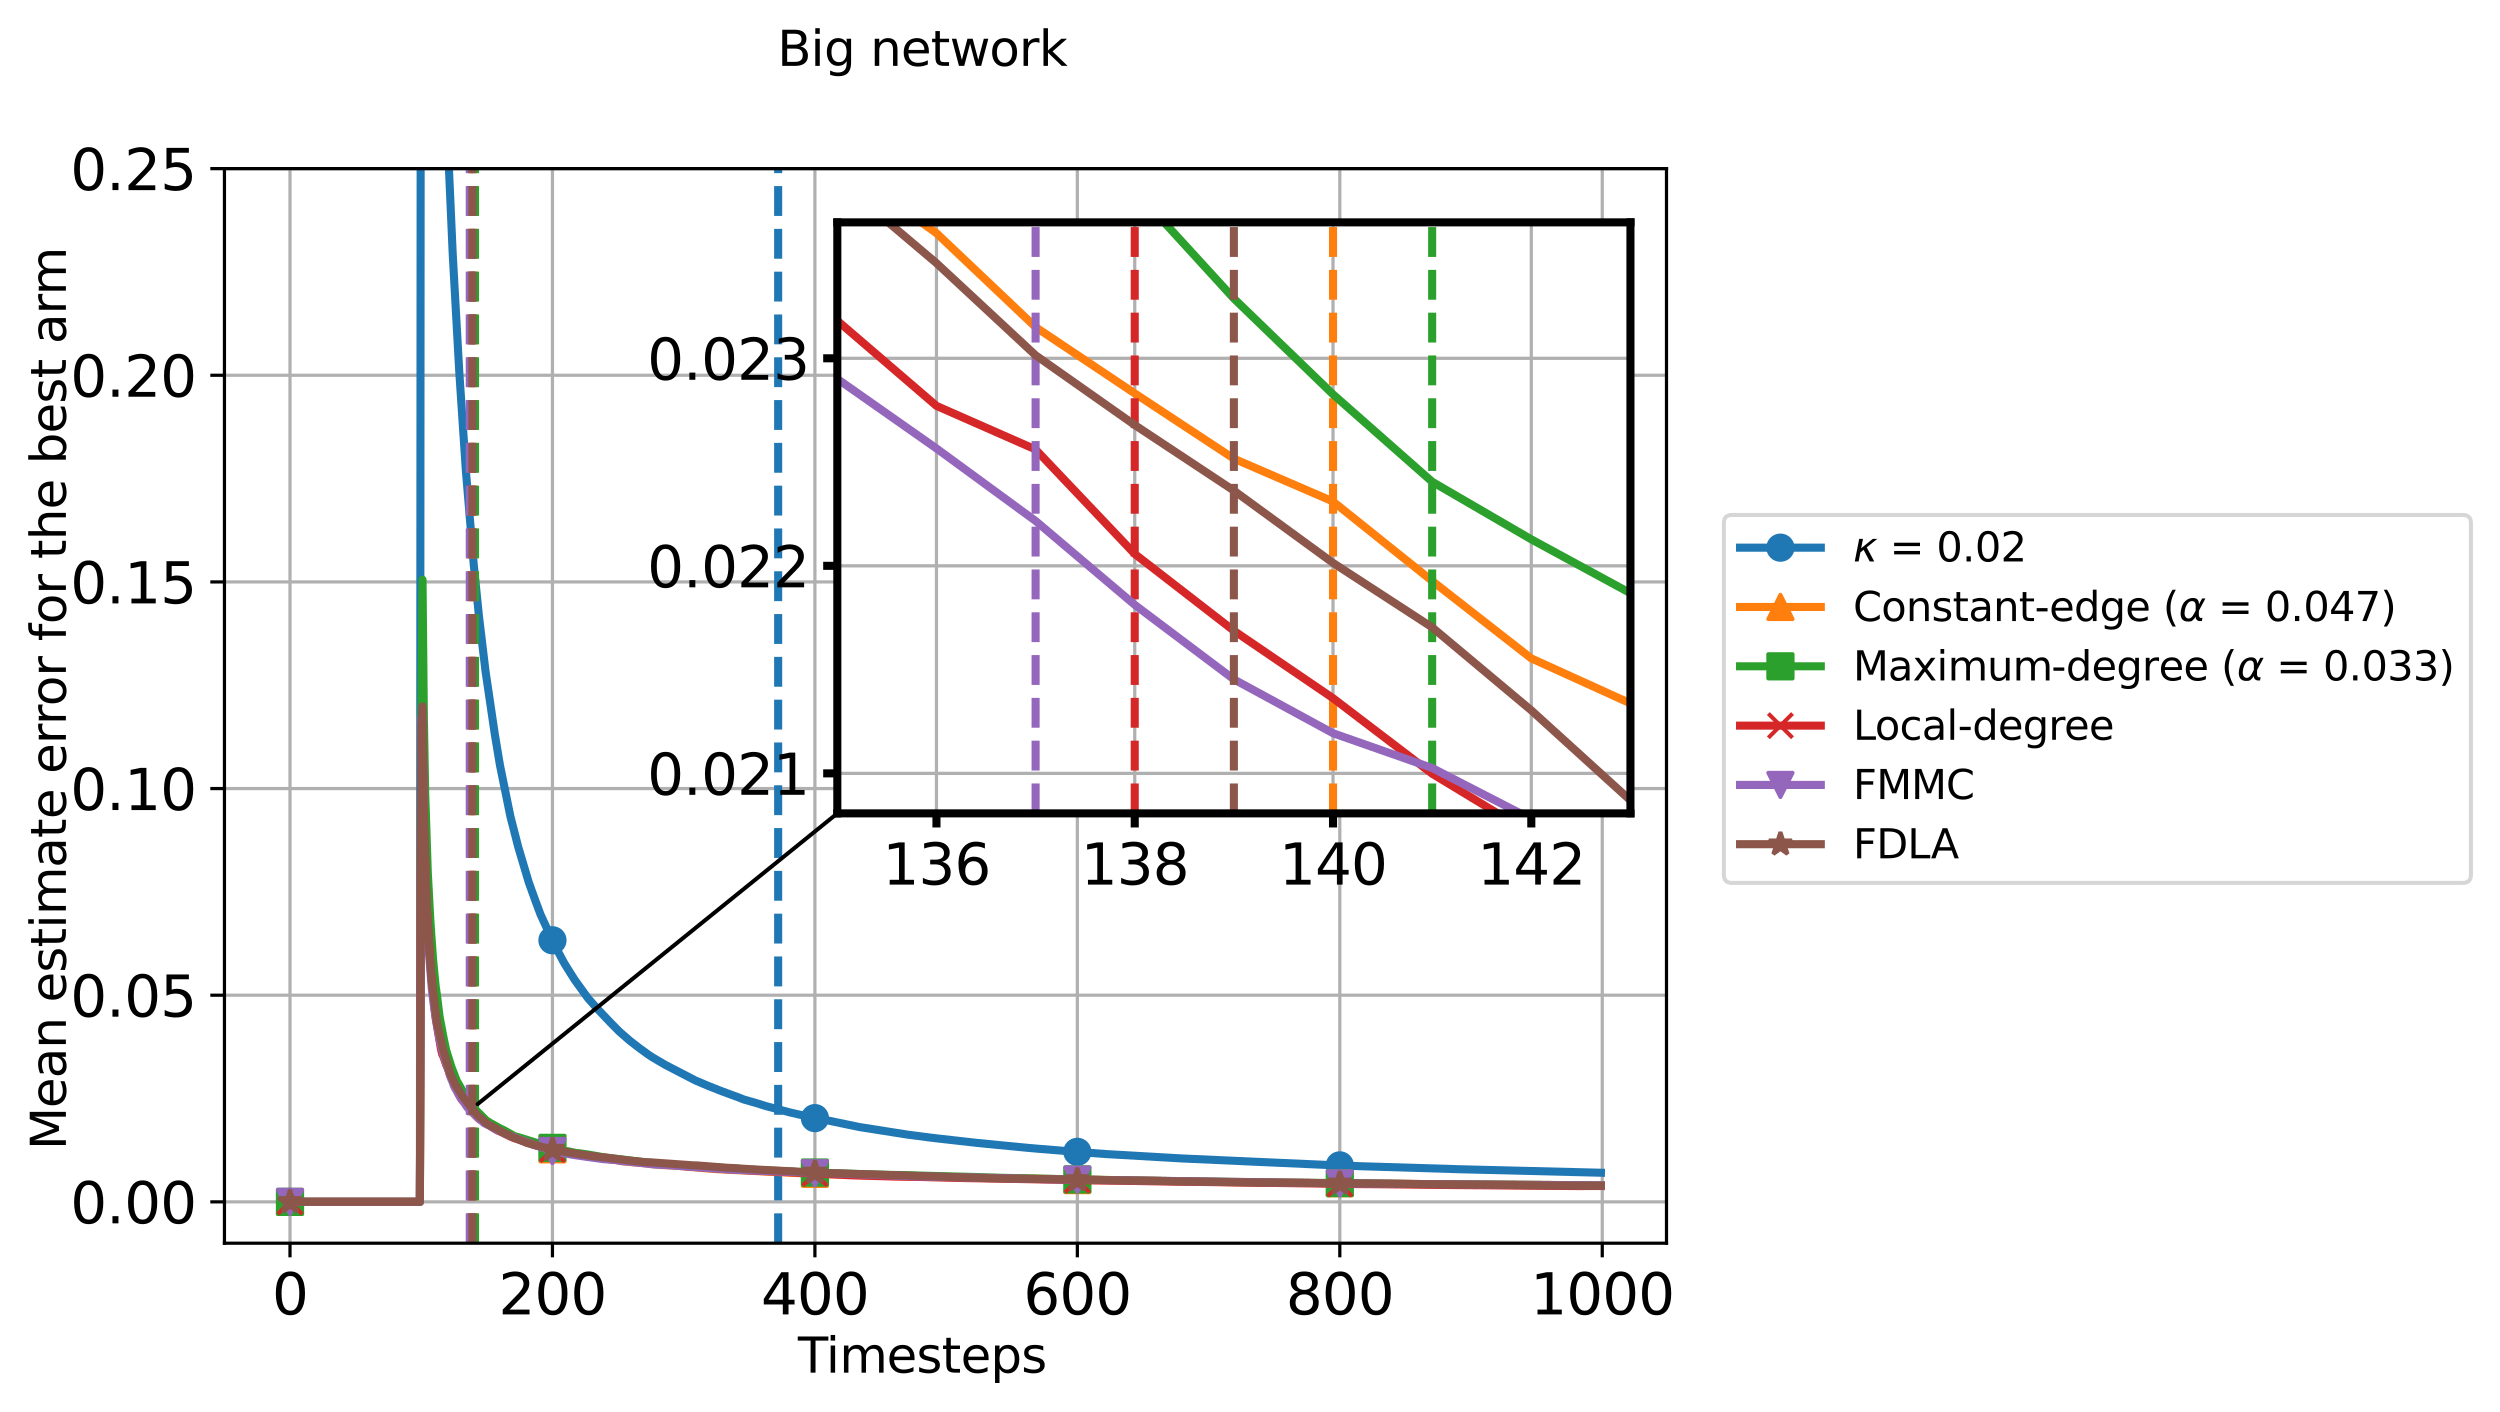 <?xml version="1.0" encoding="utf-8" standalone="no"?>
<!DOCTYPE svg PUBLIC "-//W3C//DTD SVG 1.1//EN"
  "http://www.w3.org/Graphics/SVG/1.1/DTD/svg11.dtd">
<svg xmlns:xlink="http://www.w3.org/1999/xlink" width="619.12pt" height="349.632pt" viewBox="0 0 619.12 349.632" xmlns="http://www.w3.org/2000/svg" version="1.1">
 <defs>
  <style type="text/css">*{stroke-linejoin: round; stroke-linecap: butt}</style>
 </defs>
 <g id="figure_1">
  <g id="patch_1">
   <path d="M 0 349.632 
L 619.12 349.632 
L 619.12 -0 
L 0 -0 
z
" style="fill: #ffffff"/>
  </g>
  <g id="axes_1">
   <g id="patch_2">
    <path d="M 55.584 307.872 
L 412.704 307.872 
L 412.704 41.76 
L 55.584 41.76 
z
" style="fill: #ffffff"/>
   </g>
   <g id="PolyCollection_1">
    <path d="M 115.689 273.426 
L 115.689 276.341 
L 118.289 276.341 
L 118.289 273.426 
L 118.289 273.426 
L 115.689 273.426 
z
" clip-path="url(#p6961b9473b)" style="fill-opacity: 0.2"/>
   </g>
   <g id="matplotlib.axis_1">
    <g id="xtick_1">
     <g id="line2d_1">
      <path d="M 71.817 307.872 
L 71.817 41.76 
" clip-path="url(#p6961b9473b)" style="fill: none; stroke: #b0b0b0; stroke-width: 0.8; stroke-linecap: square"/>
     </g>
     <g id="line2d_2">
      <defs>
       <path id="mc3dc4bc506" d="M 0 0 
L 0 3.5 
" style="stroke: #000000; stroke-width: 0.8"/>
      </defs>
      <g>
       <use xlink:href="#mc3dc4bc506" x="71.817" y="307.872" style="stroke: #000000; stroke-width: 0.8"/>
      </g>
     </g>
     <g id="text_1">
      <!-- 0 -->
      <g transform="translate(67.363 325.51) scale(0.14 -0.14)">
       <defs>
        <path id="DejaVuSans-30" d="M 2034 4250 
Q 1547 4250 1301 3770 
Q 1056 3291 1056 2328 
Q 1056 1369 1301 889 
Q 1547 409 2034 409 
Q 2525 409 2770 889 
Q 3016 1369 3016 2328 
Q 3016 3291 2770 3770 
Q 2525 4250 2034 4250 
z
M 2034 4750 
Q 2819 4750 3233 4129 
Q 3647 3509 3647 2328 
Q 3647 1150 3233 529 
Q 2819 -91 2034 -91 
Q 1250 -91 836 529 
Q 422 1150 422 2328 
Q 422 3509 836 4129 
Q 1250 4750 2034 4750 
z
" transform="scale(0.016)"/>
       </defs>
       <use xlink:href="#DejaVuSans-30"/>
      </g>
     </g>
    </g>
    <g id="xtick_2">
     <g id="line2d_3">
      <path d="M 136.813 307.872 
L 136.813 41.76 
" clip-path="url(#p6961b9473b)" style="fill: none; stroke: #b0b0b0; stroke-width: 0.8; stroke-linecap: square"/>
     </g>
     <g id="line2d_4">
      <g>
       <use xlink:href="#mc3dc4bc506" x="136.813" y="307.872" style="stroke: #000000; stroke-width: 0.8"/>
      </g>
     </g>
     <g id="text_2">
      <!-- 200 -->
      <g transform="translate(123.451 325.51) scale(0.14 -0.14)">
       <defs>
        <path id="DejaVuSans-32" d="M 1228 531 
L 3431 531 
L 3431 0 
L 469 0 
L 469 531 
Q 828 903 1448 1529 
Q 2069 2156 2228 2338 
Q 2531 2678 2651 2914 
Q 2772 3150 2772 3378 
Q 2772 3750 2511 3984 
Q 2250 4219 1831 4219 
Q 1534 4219 1204 4116 
Q 875 4013 500 3803 
L 500 4441 
Q 881 4594 1212 4672 
Q 1544 4750 1819 4750 
Q 2544 4750 2975 4387 
Q 3406 4025 3406 3419 
Q 3406 3131 3298 2873 
Q 3191 2616 2906 2266 
Q 2828 2175 2409 1742 
Q 1991 1309 1228 531 
z
" transform="scale(0.016)"/>
       </defs>
       <use xlink:href="#DejaVuSans-32"/>
       <use xlink:href="#DejaVuSans-30" x="63.623"/>
       <use xlink:href="#DejaVuSans-30" x="127.246"/>
      </g>
     </g>
    </g>
    <g id="xtick_3">
     <g id="line2d_5">
      <path d="M 201.809 307.872 
L 201.809 41.76 
" clip-path="url(#p6961b9473b)" style="fill: none; stroke: #b0b0b0; stroke-width: 0.8; stroke-linecap: square"/>
     </g>
     <g id="line2d_6">
      <g>
       <use xlink:href="#mc3dc4bc506" x="201.809" y="307.872" style="stroke: #000000; stroke-width: 0.8"/>
      </g>
     </g>
     <g id="text_3">
      <!-- 400 -->
      <g transform="translate(188.447 325.51) scale(0.14 -0.14)">
       <defs>
        <path id="DejaVuSans-34" d="M 2419 4116 
L 825 1625 
L 2419 1625 
L 2419 4116 
z
M 2253 4666 
L 3047 4666 
L 3047 1625 
L 3713 1625 
L 3713 1100 
L 3047 1100 
L 3047 0 
L 2419 0 
L 2419 1100 
L 313 1100 
L 313 1709 
L 2253 4666 
z
" transform="scale(0.016)"/>
       </defs>
       <use xlink:href="#DejaVuSans-34"/>
       <use xlink:href="#DejaVuSans-30" x="63.623"/>
       <use xlink:href="#DejaVuSans-30" x="127.246"/>
      </g>
     </g>
    </g>
    <g id="xtick_4">
     <g id="line2d_7">
      <path d="M 266.804 307.872 
L 266.804 41.76 
" clip-path="url(#p6961b9473b)" style="fill: none; stroke: #b0b0b0; stroke-width: 0.8; stroke-linecap: square"/>
     </g>
     <g id="line2d_8">
      <g>
       <use xlink:href="#mc3dc4bc506" x="266.804" y="307.872" style="stroke: #000000; stroke-width: 0.8"/>
      </g>
     </g>
     <g id="text_4">
      <!-- 600 -->
      <g transform="translate(253.443 325.51) scale(0.14 -0.14)">
       <defs>
        <path id="DejaVuSans-36" d="M 2113 2584 
Q 1688 2584 1439 2293 
Q 1191 2003 1191 1497 
Q 1191 994 1439 701 
Q 1688 409 2113 409 
Q 2538 409 2786 701 
Q 3034 994 3034 1497 
Q 3034 2003 2786 2293 
Q 2538 2584 2113 2584 
z
M 3366 4563 
L 3366 3988 
Q 3128 4100 2886 4159 
Q 2644 4219 2406 4219 
Q 1781 4219 1451 3797 
Q 1122 3375 1075 2522 
Q 1259 2794 1537 2939 
Q 1816 3084 2150 3084 
Q 2853 3084 3261 2657 
Q 3669 2231 3669 1497 
Q 3669 778 3244 343 
Q 2819 -91 2113 -91 
Q 1303 -91 875 529 
Q 447 1150 447 2328 
Q 447 3434 972 4092 
Q 1497 4750 2381 4750 
Q 2619 4750 2861 4703 
Q 3103 4656 3366 4563 
z
" transform="scale(0.016)"/>
       </defs>
       <use xlink:href="#DejaVuSans-36"/>
       <use xlink:href="#DejaVuSans-30" x="63.623"/>
       <use xlink:href="#DejaVuSans-30" x="127.246"/>
      </g>
     </g>
    </g>
    <g id="xtick_5">
     <g id="line2d_9">
      <path d="M 331.8 307.872 
L 331.8 41.76 
" clip-path="url(#p6961b9473b)" style="fill: none; stroke: #b0b0b0; stroke-width: 0.8; stroke-linecap: square"/>
     </g>
     <g id="line2d_10">
      <g>
       <use xlink:href="#mc3dc4bc506" x="331.8" y="307.872" style="stroke: #000000; stroke-width: 0.8"/>
      </g>
     </g>
     <g id="text_5">
      <!-- 800 -->
      <g transform="translate(318.439 325.51) scale(0.14 -0.14)">
       <defs>
        <path id="DejaVuSans-38" d="M 2034 2216 
Q 1584 2216 1326 1975 
Q 1069 1734 1069 1313 
Q 1069 891 1326 650 
Q 1584 409 2034 409 
Q 2484 409 2743 651 
Q 3003 894 3003 1313 
Q 3003 1734 2745 1975 
Q 2488 2216 2034 2216 
z
M 1403 2484 
Q 997 2584 770 2862 
Q 544 3141 544 3541 
Q 544 4100 942 4425 
Q 1341 4750 2034 4750 
Q 2731 4750 3128 4425 
Q 3525 4100 3525 3541 
Q 3525 3141 3298 2862 
Q 3072 2584 2669 2484 
Q 3125 2378 3379 2068 
Q 3634 1759 3634 1313 
Q 3634 634 3220 271 
Q 2806 -91 2034 -91 
Q 1263 -91 848 271 
Q 434 634 434 1313 
Q 434 1759 690 2068 
Q 947 2378 1403 2484 
z
M 1172 3481 
Q 1172 3119 1398 2916 
Q 1625 2713 2034 2713 
Q 2441 2713 2670 2916 
Q 2900 3119 2900 3481 
Q 2900 3844 2670 4047 
Q 2441 4250 2034 4250 
Q 1625 4250 1398 4047 
Q 1172 3844 1172 3481 
z
" transform="scale(0.016)"/>
       </defs>
       <use xlink:href="#DejaVuSans-38"/>
       <use xlink:href="#DejaVuSans-30" x="63.623"/>
       <use xlink:href="#DejaVuSans-30" x="127.246"/>
      </g>
     </g>
    </g>
    <g id="xtick_6">
     <g id="line2d_11">
      <path d="M 396.796 307.872 
L 396.796 41.76 
" clip-path="url(#p6961b9473b)" style="fill: none; stroke: #b0b0b0; stroke-width: 0.8; stroke-linecap: square"/>
     </g>
     <g id="line2d_12">
      <g>
       <use xlink:href="#mc3dc4bc506" x="396.796" y="307.872" style="stroke: #000000; stroke-width: 0.8"/>
      </g>
     </g>
     <g id="text_6">
      <!-- 1000 -->
      <g transform="translate(378.981 325.51) scale(0.14 -0.14)">
       <defs>
        <path id="DejaVuSans-31" d="M 794 531 
L 1825 531 
L 1825 4091 
L 703 3866 
L 703 4441 
L 1819 4666 
L 2450 4666 
L 2450 531 
L 3481 531 
L 3481 0 
L 794 0 
L 794 531 
z
" transform="scale(0.016)"/>
       </defs>
       <use xlink:href="#DejaVuSans-31"/>
       <use xlink:href="#DejaVuSans-30" x="63.623"/>
       <use xlink:href="#DejaVuSans-30" x="127.246"/>
       <use xlink:href="#DejaVuSans-30" x="190.869"/>
      </g>
     </g>
    </g>
   </g>
   <g id="matplotlib.axis_2">
    <g id="ytick_1">
     <g id="line2d_13">
      <path d="M 55.584 297.637 
L 412.704 297.637 
" clip-path="url(#p6961b9473b)" style="fill: none; stroke: #b0b0b0; stroke-width: 0.8; stroke-linecap: square"/>
     </g>
     <g id="line2d_14">
      <defs>
       <path id="m998c934d3a" d="M 0 0 
L -3.5 0 
" style="stroke: #000000; stroke-width: 0.8"/>
      </defs>
      <g>
       <use xlink:href="#m998c934d3a" x="55.584" y="297.637" style="stroke: #000000; stroke-width: 0.8"/>
      </g>
     </g>
     <g id="text_7">
      <!-- 0.00 -->
      <g transform="translate(17.412 302.956) scale(0.14 -0.14)">
       <defs>
        <path id="DejaVuSans-2e" d="M 684 794 
L 1344 794 
L 1344 0 
L 684 0 
L 684 794 
z
" transform="scale(0.016)"/>
       </defs>
       <use xlink:href="#DejaVuSans-30"/>
       <use xlink:href="#DejaVuSans-2e" x="63.623"/>
       <use xlink:href="#DejaVuSans-30" x="95.41"/>
       <use xlink:href="#DejaVuSans-30" x="159.033"/>
      </g>
     </g>
    </g>
    <g id="ytick_2">
     <g id="line2d_15">
      <path d="M 55.584 246.462 
L 412.704 246.462 
" clip-path="url(#p6961b9473b)" style="fill: none; stroke: #b0b0b0; stroke-width: 0.8; stroke-linecap: square"/>
     </g>
     <g id="line2d_16">
      <g>
       <use xlink:href="#m998c934d3a" x="55.584" y="246.462" style="stroke: #000000; stroke-width: 0.8"/>
      </g>
     </g>
     <g id="text_8">
      <!-- 0.05 -->
      <g transform="translate(17.412 251.78) scale(0.14 -0.14)">
       <defs>
        <path id="DejaVuSans-35" d="M 691 4666 
L 3169 4666 
L 3169 4134 
L 1269 4134 
L 1269 2991 
Q 1406 3038 1543 3061 
Q 1681 3084 1819 3084 
Q 2600 3084 3056 2656 
Q 3513 2228 3513 1497 
Q 3513 744 3044 326 
Q 2575 -91 1722 -91 
Q 1428 -91 1123 -41 
Q 819 9 494 109 
L 494 744 
Q 775 591 1075 516 
Q 1375 441 1709 441 
Q 2250 441 2565 725 
Q 2881 1009 2881 1497 
Q 2881 1984 2565 2268 
Q 2250 2553 1709 2553 
Q 1456 2553 1204 2497 
Q 953 2441 691 2322 
L 691 4666 
z
" transform="scale(0.016)"/>
       </defs>
       <use xlink:href="#DejaVuSans-30"/>
       <use xlink:href="#DejaVuSans-2e" x="63.623"/>
       <use xlink:href="#DejaVuSans-30" x="95.41"/>
       <use xlink:href="#DejaVuSans-35" x="159.033"/>
      </g>
     </g>
    </g>
    <g id="ytick_3">
     <g id="line2d_17">
      <path d="M 55.584 195.286 
L 412.704 195.286 
" clip-path="url(#p6961b9473b)" style="fill: none; stroke: #b0b0b0; stroke-width: 0.8; stroke-linecap: square"/>
     </g>
     <g id="line2d_18">
      <g>
       <use xlink:href="#m998c934d3a" x="55.584" y="195.286" style="stroke: #000000; stroke-width: 0.8"/>
      </g>
     </g>
     <g id="text_9">
      <!-- 0.10 -->
      <g transform="translate(17.412 200.605) scale(0.14 -0.14)">
       <use xlink:href="#DejaVuSans-30"/>
       <use xlink:href="#DejaVuSans-2e" x="63.623"/>
       <use xlink:href="#DejaVuSans-31" x="95.41"/>
       <use xlink:href="#DejaVuSans-30" x="159.033"/>
      </g>
     </g>
    </g>
    <g id="ytick_4">
     <g id="line2d_19">
      <path d="M 55.584 144.111 
L 412.704 144.111 
" clip-path="url(#p6961b9473b)" style="fill: none; stroke: #b0b0b0; stroke-width: 0.8; stroke-linecap: square"/>
     </g>
     <g id="line2d_20">
      <g>
       <use xlink:href="#m998c934d3a" x="55.584" y="144.111" style="stroke: #000000; stroke-width: 0.8"/>
      </g>
     </g>
     <g id="text_10">
      <!-- 0.15 -->
      <g transform="translate(17.412 149.43) scale(0.14 -0.14)">
       <use xlink:href="#DejaVuSans-30"/>
       <use xlink:href="#DejaVuSans-2e" x="63.623"/>
       <use xlink:href="#DejaVuSans-31" x="95.41"/>
       <use xlink:href="#DejaVuSans-35" x="159.033"/>
      </g>
     </g>
    </g>
    <g id="ytick_5">
     <g id="line2d_21">
      <path d="M 55.584 92.935 
L 412.704 92.935 
" clip-path="url(#p6961b9473b)" style="fill: none; stroke: #b0b0b0; stroke-width: 0.8; stroke-linecap: square"/>
     </g>
     <g id="line2d_22">
      <g>
       <use xlink:href="#m998c934d3a" x="55.584" y="92.935" style="stroke: #000000; stroke-width: 0.8"/>
      </g>
     </g>
     <g id="text_11">
      <!-- 0.20 -->
      <g transform="translate(17.412 98.254) scale(0.14 -0.14)">
       <use xlink:href="#DejaVuSans-30"/>
       <use xlink:href="#DejaVuSans-2e" x="63.623"/>
       <use xlink:href="#DejaVuSans-32" x="95.41"/>
       <use xlink:href="#DejaVuSans-30" x="159.033"/>
      </g>
     </g>
    </g>
    <g id="ytick_6">
     <g id="line2d_23">
      <path d="M 55.584 41.76 
L 412.704 41.76 
" clip-path="url(#p6961b9473b)" style="fill: none; stroke: #b0b0b0; stroke-width: 0.8; stroke-linecap: square"/>
     </g>
     <g id="line2d_24">
      <g>
       <use xlink:href="#m998c934d3a" x="55.584" y="41.76" style="stroke: #000000; stroke-width: 0.8"/>
      </g>
     </g>
     <g id="text_12">
      <!-- 0.25 -->
      <g transform="translate(17.412 47.079) scale(0.14 -0.14)">
       <use xlink:href="#DejaVuSans-30"/>
       <use xlink:href="#DejaVuSans-2e" x="63.623"/>
       <use xlink:href="#DejaVuSans-32" x="95.41"/>
       <use xlink:href="#DejaVuSans-35" x="159.033"/>
      </g>
     </g>
    </g>
   </g>
   <g id="line2d_25">
    <path d="M 71.817 297.637 
L 103.99 297.637 
L 104.201 -1 
M 109.505 -1 
L 110.814 33.492 
L 112.114 62.868 
L 113.739 92.125 
L 115.364 116.477 
L 117.314 139.762 
L 118.614 152.608 
L 120.239 166.223 
L 122.514 181.685 
L 123.813 189.506 
L 126.413 202.245 
L 128.363 209.85 
L 130.963 218.555 
L 132.588 223.059 
L 133.888 226.543 
L 137.463 234.277 
L 139.737 238.532 
L 140.712 240.105 
L 142.337 242.68 
L 145.587 247.168 
L 147.862 249.745 
L 151.112 253.177 
L 153.387 255.478 
L 155.986 257.742 
L 158.586 259.747 
L 159.236 260.204 
L 160.536 261.154 
L 161.511 261.799 
L 163.136 262.761 
L 164.761 263.714 
L 172.235 267.585 
L 175.485 268.957 
L 178.735 270.239 
L 181.01 271.081 
L 182.96 271.79 
L 184.26 272.308 
L 187.184 273.138 
L 189.784 273.956 
L 192.709 274.711 
L 195.309 275.415 
L 197.909 276.016 
L 212.858 279.115 
L 220.982 280.393 
L 224.882 281.006 
L 230.082 281.682 
L 232.032 281.917 
L 241.781 283.018 
L 244.706 283.31 
L 254.78 284.283 
L 257.38 284.508 
L 261.93 284.876 
L 268.104 285.373 
L 273.954 285.803 
L 286.953 286.556 
L 292.803 286.892 
L 328.876 288.512 
L 337.325 288.823 
L 361.049 289.549 
L 396.471 290.425 
L 396.471 290.425 
" clip-path="url(#p6961b9473b)" style="fill: none; stroke: #1f77b4; stroke-width: 2; stroke-linecap: square"/>
    <defs>
     <path id="m23edc240b5" d="M 0 3 
C 0.796 3 1.559 2.684 2.121 2.121 
C 2.684 1.559 3 0.796 3 0 
C 3 -0.796 2.684 -1.559 2.121 -2.121 
C 1.559 -2.684 0.796 -3 0 -3 
C -0.796 -3 -1.559 -2.684 -2.121 -2.121 
C -2.684 -1.559 -3 -0.796 -3 0 
C -3 0.796 -2.684 1.559 -2.121 2.121 
C -1.559 2.684 -0.796 3 0 3 
z
" style="stroke: #1f77b4"/>
    </defs>
    <g clip-path="url(#p6961b9473b)">
     <use xlink:href="#m23edc240b5" x="71.817" y="297.637" style="fill: #1f77b4; stroke: #1f77b4"/>
     <use xlink:href="#m23edc240b5" x="136.813" y="232.86" style="fill: #1f77b4; stroke: #1f77b4"/>
     <use xlink:href="#m23edc240b5" x="201.809" y="276.902" style="fill: #1f77b4; stroke: #1f77b4"/>
     <use xlink:href="#m23edc240b5" x="266.804" y="285.254" style="fill: #1f77b4; stroke: #1f77b4"/>
     <use xlink:href="#m23edc240b5" x="331.8" y="288.604" style="fill: #1f77b4; stroke: #1f77b4"/>
    </g>
   </g>
   <g id="line2d_26">
    <path d="M 192.709 307.872 
L 192.709 41.76 
" clip-path="url(#p6961b9473b)" style="fill: none; stroke-dasharray: 7.4,3.2; stroke-dashoffset: 0; stroke: #1f77b4; stroke-width: 2"/>
   </g>
   <g id="line2d_27">
    <path d="M 71.817 297.637 
L 103.99 297.637 
L 104.315 179.743 
L 104.64 175.353 
L 104.965 198.411 
L 105.615 220.746 
L 106.265 232.473 
L 107.239 244.429 
L 107.564 247.977 
L 108.539 254.618 
L 109.514 259.662 
L 110.164 262.449 
L 111.464 266.274 
L 114.714 271.765 
L 115.364 272.608 
L 116.014 273.479 
L 116.664 274.269 
L 118.614 276.077 
L 118.939 276.333 
L 119.264 276.757 
L 119.589 276.934 
L 120.239 277.466 
L 123.813 279.784 
L 124.463 280.006 
L 125.113 280.426 
L 125.438 280.493 
L 126.088 280.854 
L 126.738 281.121 
L 128.038 281.823 
L 130.963 282.971 
L 133.238 283.729 
L 137.463 284.764 
L 138.438 284.908 
L 139.412 284.962 
L 140.387 285.14 
L 141.362 285.311 
L 142.337 285.53 
L 145.587 286.187 
L 146.237 286.32 
L 147.212 286.475 
L 149.162 286.872 
L 151.437 287.158 
L 152.412 287.268 
L 153.712 287.549 
L 157.936 287.944 
L 158.911 288.015 
L 163.786 288.528 
L 164.761 288.55 
L 168.336 288.756 
L 170.286 288.959 
L 172.885 289.148 
L 176.135 289.465 
L 178.085 289.577 
L 180.685 289.732 
L 182.635 289.791 
L 185.235 289.918 
L 186.21 289.965 
L 189.459 290.131 
L 192.709 290.258 
L 195.309 290.411 
L 198.884 290.584 
L 200.184 290.624 
L 204.733 290.774 
L 211.558 290.949 
L 213.508 291.055 
L 218.382 291.177 
L 221.307 291.269 
L 299.627 292.664 
L 303.852 292.721 
L 310.352 292.798 
L 323.351 292.925 
L 350.974 293.208 
L 355.199 293.258 
L 396.471 293.55 
L 396.471 293.55 
" clip-path="url(#p6961b9473b)" style="fill: none; stroke: #ff7f0e; stroke-width: 2; stroke-linecap: square"/>
    <defs>
     <path id="m6a8bceaa18" d="M 0 -3 
L -3 3 
L 3 3 
z
" style="stroke: #ff7f0e; stroke-linejoin: miter"/>
    </defs>
    <g clip-path="url(#p6961b9473b)">
     <use xlink:href="#m6a8bceaa18" x="71.817" y="297.637" style="fill: #ff7f0e; stroke: #ff7f0e; stroke-linejoin: miter"/>
     <use xlink:href="#m6a8bceaa18" x="136.813" y="284.624" style="fill: #ff7f0e; stroke: #ff7f0e; stroke-linejoin: miter"/>
     <use xlink:href="#m6a8bceaa18" x="201.809" y="290.686" style="fill: #ff7f0e; stroke: #ff7f0e; stroke-linejoin: miter"/>
     <use xlink:href="#m6a8bceaa18" x="266.804" y="292.243" style="fill: #ff7f0e; stroke: #ff7f0e; stroke-linejoin: miter"/>
     <use xlink:href="#m6a8bceaa18" x="331.8" y="293.015" style="fill: #ff7f0e; stroke: #ff7f0e; stroke-linejoin: miter"/>
    </g>
   </g>
   <g id="line2d_28">
    <path d="M 117.314 307.872 
L 117.314 41.76 
" clip-path="url(#p6961b9473b)" style="fill: none; stroke-dasharray: 7.4,3.2; stroke-dashoffset: 0; stroke: #ff7f0e; stroke-width: 2"/>
   </g>
   <g id="line2d_29">
    <path d="M 71.817 297.637 
L 103.99 297.637 
L 104.315 180.104 
L 104.64 143.567 
L 104.965 177.211 
L 105.29 196.031 
L 105.94 215.96 
L 106.59 228.19 
L 107.239 237.498 
L 107.889 244.189 
L 108.214 246.485 
L 108.864 251.788 
L 109.839 256.937 
L 110.489 260.039 
L 111.789 264.2 
L 113.089 267.59 
L 115.689 272.158 
L 116.989 273.801 
L 117.639 274.705 
L 118.939 275.973 
L 120.239 277.295 
L 120.564 277.614 
L 120.889 277.738 
L 121.214 278.001 
L 121.864 278.334 
L 123.813 279.418 
L 124.788 279.882 
L 127.388 281.345 
L 128.688 281.715 
L 137.788 284.533 
L 139.737 284.887 
L 140.387 285.126 
L 141.037 285.189 
L 141.687 285.352 
L 142.337 285.485 
L 143.962 285.67 
L 145.912 285.956 
L 149.487 286.598 
L 164.436 288.376 
L 175.485 289.004 
L 176.46 289.065 
L 184.585 289.58 
L 185.885 289.658 
L 189.134 289.81 
L 193.684 290.023 
L 196.284 290.136 
L 197.584 290.265 
L 220.007 290.949 
L 224.232 291.01 
L 227.482 291.118 
L 237.231 291.371 
L 240.806 291.453 
L 245.031 291.606 
L 265.83 292.059 
L 273.304 292.207 
L 283.053 292.367 
L 290.203 292.476 
L 318.801 292.885 
L 324.651 292.936 
L 329.85 292.957 
L 349.349 293.214 
L 376.973 293.406 
L 382.822 293.438 
L 396.471 293.572 
L 396.471 293.572 
" clip-path="url(#p6961b9473b)" style="fill: none; stroke: #2ca02c; stroke-width: 2; stroke-linecap: square"/>
    <defs>
     <path id="m30697bc986" d="M -3 3 
L 3 3 
L 3 -3 
L -3 -3 
z
" style="stroke: #2ca02c; stroke-linejoin: miter"/>
    </defs>
    <g clip-path="url(#p6961b9473b)">
     <use xlink:href="#m30697bc986" x="71.817" y="297.637" style="fill: #2ca02c; stroke: #2ca02c; stroke-linejoin: miter"/>
     <use xlink:href="#m30697bc986" x="136.813" y="284.261" style="fill: #2ca02c; stroke: #2ca02c; stroke-linejoin: miter"/>
     <use xlink:href="#m30697bc986" x="201.809" y="290.377" style="fill: #2ca02c; stroke: #2ca02c; stroke-linejoin: miter"/>
     <use xlink:href="#m30697bc986" x="266.804" y="292.076" style="fill: #2ca02c; stroke: #2ca02c; stroke-linejoin: miter"/>
     <use xlink:href="#m30697bc986" x="331.8" y="292.988" style="fill: #2ca02c; stroke: #2ca02c; stroke-linejoin: miter"/>
    </g>
   </g>
   <g id="line2d_30">
    <path d="M 117.639 307.872 
L 117.639 41.76 
" clip-path="url(#p6961b9473b)" style="fill: none; stroke-dasharray: 7.4,3.2; stroke-dashoffset: 0; stroke: #2ca02c; stroke-width: 2"/>
   </g>
   <g id="line2d_31">
    <path d="M 71.817 297.637 
L 103.99 297.637 
L 104.315 179.564 
L 104.64 181.264 
L 104.965 203.746 
L 105.615 223.485 
L 106.59 238.461 
L 107.239 246.146 
L 107.889 252.191 
L 109.189 259.716 
L 109.514 261.112 
L 109.839 261.762 
L 110.489 263.67 
L 110.814 264.28 
L 111.139 265.133 
L 111.464 266.348 
L 111.789 266.897 
L 112.439 268.602 
L 112.764 269.014 
L 113.414 270.59 
L 114.389 272.399 
L 115.039 272.97 
L 115.689 273.911 
L 116.014 274.331 
L 116.339 274.546 
L 116.989 275.44 
L 118.614 277.089 
L 118.939 277.211 
L 119.589 277.671 
L 121.539 278.935 
L 123.163 279.942 
L 124.138 280.345 
L 126.413 281.482 
L 127.713 281.989 
L 128.363 282.188 
L 130.638 282.944 
L 131.288 283.142 
L 132.913 283.719 
L 135.838 284.527 
L 139.087 285.169 
L 144.937 286.286 
L 146.562 286.357 
L 148.512 286.673 
L 149.487 286.871 
L 151.437 287.122 
L 156.961 287.645 
L 157.936 287.715 
L 160.211 288.014 
L 161.186 288.069 
L 164.111 288.3 
L 165.411 288.396 
L 169.311 288.729 
L 170.611 288.914 
L 174.51 289.17 
L 175.81 289.225 
L 177.76 289.402 
L 180.035 289.534 
L 188.159 289.991 
L 192.059 290.15 
L 210.908 291.069 
L 220.657 291.349 
L 227.807 291.474 
L 232.357 291.595 
L 235.281 291.659 
L 239.181 291.754 
L 242.756 291.813 
L 246.981 291.888 
L 271.354 292.346 
L 277.854 292.407 
L 284.678 292.533 
L 289.228 292.594 
L 334.4 293.22 
L 343.175 293.29 
L 360.399 293.48 
L 365.923 293.519 
L 382.822 293.662 
L 390.622 293.727 
L 396.471 293.722 
L 396.471 293.722 
" clip-path="url(#p6961b9473b)" style="fill: none; stroke: #d62728; stroke-width: 2; stroke-linecap: square"/>
    <defs>
     <path id="mda226f3ef0" d="M -3 3 
L 3 -3 
M -3 -3 
L 3 3 
" style="stroke: #d62728"/>
    </defs>
    <g clip-path="url(#p6961b9473b)">
     <use xlink:href="#mda226f3ef0" x="71.817" y="297.637" style="fill: #d62728; stroke: #d62728"/>
     <use xlink:href="#mda226f3ef0" x="136.813" y="284.681" style="fill: #d62728; stroke: #d62728"/>
     <use xlink:href="#mda226f3ef0" x="201.809" y="290.622" style="fill: #d62728; stroke: #d62728"/>
     <use xlink:href="#mda226f3ef0" x="266.804" y="292.266" style="fill: #d62728; stroke: #d62728"/>
     <use xlink:href="#mda226f3ef0" x="331.8" y="293.212" style="fill: #d62728; stroke: #d62728"/>
    </g>
   </g>
   <g id="line2d_32">
    <path d="M 116.664 307.872 
L 116.664 41.76 
" clip-path="url(#p6961b9473b)" style="fill: none; stroke-dasharray: 7.4,3.2; stroke-dashoffset: 0; stroke: #d62728; stroke-width: 2"/>
   </g>
   <g id="line2d_33">
    <path d="M 71.817 297.637 
L 103.99 297.637 
L 104.315 178.063 
L 104.64 177.722 
L 104.965 204.776 
L 105.615 224.932 
L 106.265 236.451 
L 106.915 244.708 
L 107.564 250.001 
L 108.864 257.507 
L 109.839 261.319 
L 111.789 267.33 
L 112.114 268.023 
L 112.439 269.023 
L 114.064 271.918 
L 114.389 272.235 
L 115.689 274.198 
L 117.639 276.117 
L 118.289 276.735 
L 118.939 277.372 
L 119.264 277.566 
L 119.914 278.161 
L 121.214 278.736 
L 121.864 279.184 
L 123.163 279.829 
L 123.488 280.035 
L 124.138 280.269 
L 124.788 280.633 
L 125.763 281.03 
L 126.413 281.313 
L 127.388 281.615 
L 128.688 282.2 
L 129.338 282.411 
L 131.288 283.182 
L 131.938 283.438 
L 134.213 284.152 
L 135.188 284.509 
L 136.163 284.839 
L 138.113 285.365 
L 140.712 285.773 
L 141.362 285.918 
L 142.337 286.065 
L 145.587 286.539 
L 149.487 287.071 
L 152.087 287.237 
L 154.037 287.538 
L 158.261 287.963 
L 159.236 288.065 
L 160.211 288.181 
L 161.511 288.34 
L 162.811 288.43 
L 164.761 288.519 
L 166.061 288.603 
L 180.685 289.642 
L 183.935 289.776 
L 186.535 289.882 
L 227.482 291.343 
L 230.082 291.407 
L 248.931 291.767 
L 251.53 291.861 
L 255.43 291.95 
L 261.93 292.087 
L 266.804 292.132 
L 333.1 293.065 
L 339.6 293.126 
L 396.471 293.558 
L 396.471 293.558 
" clip-path="url(#p6961b9473b)" style="fill: none; stroke: #9467bd; stroke-width: 2; stroke-linecap: square"/>
    <defs>
     <path id="m7715a71ee3" d="M -0 3 
L 3 -3 
L -3 -3 
z
" style="stroke: #9467bd; stroke-linejoin: miter"/>
    </defs>
    <g clip-path="url(#p6961b9473b)">
     <use xlink:href="#m7715a71ee3" x="71.817" y="297.637" style="fill: #9467bd; stroke: #9467bd; stroke-linejoin: miter"/>
     <use xlink:href="#m7715a71ee3" x="136.813" y="285.065" style="fill: #9467bd; stroke: #9467bd; stroke-linejoin: miter"/>
     <use xlink:href="#m7715a71ee3" x="201.809" y="290.537" style="fill: #9467bd; stroke: #9467bd; stroke-linejoin: miter"/>
     <use xlink:href="#m7715a71ee3" x="266.804" y="292.132" style="fill: #9467bd; stroke: #9467bd; stroke-linejoin: miter"/>
     <use xlink:href="#m7715a71ee3" x="331.8" y="293.05" style="fill: #9467bd; stroke: #9467bd; stroke-linejoin: miter"/>
    </g>
   </g>
   <g id="line2d_34">
    <path d="M 116.339 307.872 
L 116.339 41.76 
" clip-path="url(#p6961b9473b)" style="fill: none; stroke-dasharray: 7.4,3.2; stroke-dashoffset: 0; stroke: #9467bd; stroke-width: 2"/>
   </g>
   <g id="line2d_35">
    <path d="M 71.817 297.637 
L 103.99 297.637 
L 104.315 179.943 
L 104.64 174.934 
L 104.965 200.469 
L 105.615 222.128 
L 106.265 234.699 
L 106.915 243.083 
L 108.214 253.209 
L 109.839 260.281 
L 110.814 263.621 
L 111.464 265.823 
L 112.439 268.006 
L 113.089 269.205 
L 114.389 271.304 
L 117.314 275.105 
L 117.964 275.833 
L 118.289 276.277 
L 118.939 276.768 
L 120.889 278.534 
L 121.539 278.836 
L 121.864 278.926 
L 122.514 279.34 
L 122.839 279.4 
L 123.813 280.042 
L 124.463 280.403 
L 125.113 280.675 
L 125.438 280.902 
L 126.088 281.119 
L 126.738 281.498 
L 127.063 281.7 
L 127.713 281.877 
L 129.338 282.565 
L 130.638 283.1 
L 131.938 283.431 
L 136.163 284.533 
L 137.463 284.865 
L 141.362 285.526 
L 146.887 286.34 
L 149.812 286.648 
L 153.712 287.132 
L 155.986 287.423 
L 159.886 287.823 
L 161.186 287.845 
L 170.286 288.49 
L 171.26 288.57 
L 172.56 288.61 
L 179.71 289.163 
L 182.31 289.296 
L 183.935 289.423 
L 188.159 289.671 
L 204.733 290.502 
L 206.358 290.552 
L 207.658 290.587 
L 245.031 291.776 
L 301.252 292.706 
L 310.027 292.808 
L 314.901 292.855 
L 368.523 293.403 
L 374.048 293.464 
L 382.822 293.565 
L 396.471 293.643 
L 396.471 293.643 
" clip-path="url(#p6961b9473b)" style="fill: none; stroke: #8c564b; stroke-width: 2; stroke-linecap: square"/>
    <defs>
     <path id="m7db0736b3c" d="M 0 -3 
L -0.674 -0.927 
L -2.853 -0.927 
L -1.09 0.354 
L -1.763 2.427 
L -0 1.146 
L 1.763 2.427 
L 1.09 0.354 
L 2.853 -0.927 
L 0.674 -0.927 
z
" style="stroke: #8c564b; stroke-linejoin: bevel"/>
    </defs>
    <g clip-path="url(#p6961b9473b)">
     <use xlink:href="#m7db0736b3c" x="71.817" y="297.637" style="fill: #8c564b; stroke: #8c564b; stroke-linejoin: bevel"/>
     <use xlink:href="#m7db0736b3c" x="136.813" y="284.7" style="fill: #8c564b; stroke: #8c564b; stroke-linejoin: bevel"/>
     <use xlink:href="#m7db0736b3c" x="201.809" y="290.358" style="fill: #8c564b; stroke: #8c564b; stroke-linejoin: bevel"/>
     <use xlink:href="#m7db0736b3c" x="266.804" y="292.223" style="fill: #8c564b; stroke: #8c564b; stroke-linejoin: bevel"/>
     <use xlink:href="#m7db0736b3c" x="331.8" y="293.062" style="fill: #8c564b; stroke: #8c564b; stroke-linejoin: bevel"/>
    </g>
   </g>
   <g id="line2d_36">
    <path d="M 116.989 307.872 
L 116.989 41.76 
" clip-path="url(#p6961b9473b)" style="fill: none; stroke-dasharray: 7.4,3.2; stroke-dashoffset: 0; stroke: #8c564b; stroke-width: 2"/>
   </g>
   <g id="patch_3">
    <path d="M 55.584 307.872 
L 55.584 41.76 
" style="fill: none; stroke: #000000; stroke-width: 0.8; stroke-linejoin: miter; stroke-linecap: square"/>
   </g>
   <g id="patch_4">
    <path d="M 412.704 307.872 
L 412.704 41.76 
" style="fill: none; stroke: #000000; stroke-width: 0.8; stroke-linejoin: miter; stroke-linecap: square"/>
   </g>
   <g id="patch_5">
    <path d="M 55.584 307.872 
L 412.704 307.872 
" style="fill: none; stroke: #000000; stroke-width: 0.8; stroke-linejoin: miter; stroke-linecap: square"/>
   </g>
   <g id="patch_6">
    <path d="M 55.584 41.76 
L 412.704 41.76 
" style="fill: none; stroke: #000000; stroke-width: 0.8; stroke-linejoin: miter; stroke-linecap: square"/>
   </g>
   <g id="axes_2">
    <g id="patch_7">
     <path d="M 207.36 201.427 
L 403.776 201.427 
L 403.776 55.066 
L 207.36 55.066 
z
" style="fill: #ffffff"/>
    </g>
    <g id="matplotlib.axis_3">
     <g id="xtick_7">
      <g id="line2d_37">
       <path d="M 231.912 201.427 
L 231.912 55.066 
" clip-path="url(#p8b7f491f0b)" style="fill: none; stroke: #b0b0b0; stroke-width: 0.8; stroke-linecap: square"/>
      </g>
      <g id="line2d_38">
       <defs>
        <path id="m9c33826906" d="M 0 0 
L 0 3.5 
" style="stroke: #000000; stroke-width: 2"/>
       </defs>
       <g>
        <use xlink:href="#m9c33826906" x="231.912" y="201.427" style="stroke: #000000; stroke-width: 2"/>
       </g>
      </g>
      <g id="text_13">
       <!-- 136 -->
       <g transform="translate(218.551 219.065) scale(0.14 -0.14)">
        <defs>
         <path id="DejaVuSans-33" d="M 2597 2516 
Q 3050 2419 3304 2112 
Q 3559 1806 3559 1356 
Q 3559 666 3084 287 
Q 2609 -91 1734 -91 
Q 1441 -91 1130 -33 
Q 819 25 488 141 
L 488 750 
Q 750 597 1062 519 
Q 1375 441 1716 441 
Q 2309 441 2620 675 
Q 2931 909 2931 1356 
Q 2931 1769 2642 2001 
Q 2353 2234 1838 2234 
L 1294 2234 
L 1294 2753 
L 1863 2753 
Q 2328 2753 2575 2939 
Q 2822 3125 2822 3475 
Q 2822 3834 2567 4026 
Q 2313 4219 1838 4219 
Q 1578 4219 1281 4162 
Q 984 4106 628 3988 
L 628 4550 
Q 988 4650 1302 4700 
Q 1616 4750 1894 4750 
Q 2613 4750 3031 4423 
Q 3450 4097 3450 3541 
Q 3450 3153 3228 2886 
Q 3006 2619 2597 2516 
z
" transform="scale(0.016)"/>
        </defs>
        <use xlink:href="#DejaVuSans-31"/>
        <use xlink:href="#DejaVuSans-33" x="63.623"/>
        <use xlink:href="#DejaVuSans-36" x="127.246"/>
       </g>
      </g>
     </g>
     <g id="xtick_8">
      <g id="line2d_39">
       <path d="M 281.016 201.427 
L 281.016 55.066 
" clip-path="url(#p8b7f491f0b)" style="fill: none; stroke: #b0b0b0; stroke-width: 0.8; stroke-linecap: square"/>
      </g>
      <g id="line2d_40">
       <g>
        <use xlink:href="#m9c33826906" x="281.016" y="201.427" style="stroke: #000000; stroke-width: 2"/>
       </g>
      </g>
      <g id="text_14">
       <!-- 138 -->
       <g transform="translate(267.655 219.065) scale(0.14 -0.14)">
        <use xlink:href="#DejaVuSans-31"/>
        <use xlink:href="#DejaVuSans-33" x="63.623"/>
        <use xlink:href="#DejaVuSans-38" x="127.246"/>
       </g>
      </g>
     </g>
     <g id="xtick_9">
      <g id="line2d_41">
       <path d="M 330.12 201.427 
L 330.12 55.066 
" clip-path="url(#p8b7f491f0b)" style="fill: none; stroke: #b0b0b0; stroke-width: 0.8; stroke-linecap: square"/>
      </g>
      <g id="line2d_42">
       <g>
        <use xlink:href="#m9c33826906" x="330.12" y="201.427" style="stroke: #000000; stroke-width: 2"/>
       </g>
      </g>
      <g id="text_15">
       <!-- 140 -->
       <g transform="translate(316.759 219.065) scale(0.14 -0.14)">
        <use xlink:href="#DejaVuSans-31"/>
        <use xlink:href="#DejaVuSans-34" x="63.623"/>
        <use xlink:href="#DejaVuSans-30" x="127.246"/>
       </g>
      </g>
     </g>
     <g id="xtick_10">
      <g id="line2d_43">
       <path d="M 379.224 201.427 
L 379.224 55.066 
" clip-path="url(#p8b7f491f0b)" style="fill: none; stroke: #b0b0b0; stroke-width: 0.8; stroke-linecap: square"/>
      </g>
      <g id="line2d_44">
       <g>
        <use xlink:href="#m9c33826906" x="379.224" y="201.427" style="stroke: #000000; stroke-width: 2"/>
       </g>
      </g>
      <g id="text_16">
       <!-- 142 -->
       <g transform="translate(365.863 219.065) scale(0.14 -0.14)">
        <use xlink:href="#DejaVuSans-31"/>
        <use xlink:href="#DejaVuSans-34" x="63.623"/>
        <use xlink:href="#DejaVuSans-32" x="127.246"/>
       </g>
      </g>
     </g>
    </g>
    <g id="matplotlib.axis_4">
     <g id="ytick_7">
      <g id="line2d_45">
       <path d="M 207.36 191.52 
L 403.776 191.52 
" clip-path="url(#p8b7f491f0b)" style="fill: none; stroke: #b0b0b0; stroke-width: 0.8; stroke-linecap: square"/>
      </g>
      <g id="line2d_46">
       <defs>
        <path id="m6eb25bb10b" d="M 0 0 
L -3.5 0 
" style="stroke: #000000; stroke-width: 2"/>
       </defs>
       <g>
        <use xlink:href="#m6eb25bb10b" x="207.36" y="191.52" style="stroke: #000000; stroke-width: 2"/>
       </g>
      </g>
      <g id="text_17">
       <!-- 0.021 -->
       <g transform="translate(160.281 196.839) scale(0.14 -0.14)">
        <use xlink:href="#DejaVuSans-30"/>
        <use xlink:href="#DejaVuSans-2e" x="63.623"/>
        <use xlink:href="#DejaVuSans-30" x="95.41"/>
        <use xlink:href="#DejaVuSans-32" x="159.033"/>
        <use xlink:href="#DejaVuSans-31" x="222.656"/>
       </g>
      </g>
     </g>
     <g id="ytick_8">
      <g id="line2d_47">
       <path d="M 207.36 140.127 
L 403.776 140.127 
" clip-path="url(#p8b7f491f0b)" style="fill: none; stroke: #b0b0b0; stroke-width: 0.8; stroke-linecap: square"/>
      </g>
      <g id="line2d_48">
       <g>
        <use xlink:href="#m6eb25bb10b" x="207.36" y="140.127" style="stroke: #000000; stroke-width: 2"/>
       </g>
      </g>
      <g id="text_18">
       <!-- 0.022 -->
       <g transform="translate(160.281 145.446) scale(0.14 -0.14)">
        <use xlink:href="#DejaVuSans-30"/>
        <use xlink:href="#DejaVuSans-2e" x="63.623"/>
        <use xlink:href="#DejaVuSans-30" x="95.41"/>
        <use xlink:href="#DejaVuSans-32" x="159.033"/>
        <use xlink:href="#DejaVuSans-32" x="222.656"/>
       </g>
      </g>
     </g>
     <g id="ytick_9">
      <g id="line2d_49">
       <path d="M 207.36 88.733 
L 403.776 88.733 
" clip-path="url(#p8b7f491f0b)" style="fill: none; stroke: #b0b0b0; stroke-width: 0.8; stroke-linecap: square"/>
      </g>
      <g id="line2d_50">
       <g>
        <use xlink:href="#m6eb25bb10b" x="207.36" y="88.733" style="stroke: #000000; stroke-width: 2"/>
       </g>
      </g>
      <g id="text_19">
       <!-- 0.023 -->
       <g transform="translate(160.281 94.052) scale(0.14 -0.14)">
        <use xlink:href="#DejaVuSans-30"/>
        <use xlink:href="#DejaVuSans-2e" x="63.623"/>
        <use xlink:href="#DejaVuSans-30" x="95.41"/>
        <use xlink:href="#DejaVuSans-32" x="159.033"/>
        <use xlink:href="#DejaVuSans-33" x="222.656"/>
       </g>
      </g>
     </g>
    </g>
    <g id="line2d_51">
     <path d="M 0 0 
" clip-path="url(#p8b7f491f0b)" style="fill: none; stroke: #1f77b4; stroke-width: 2; stroke-linecap: square"/>
     <g clip-path="url(#p8b7f491f0b)">
      <use xlink:href="#m23edc240b5" x="6201.54" y="-1" style="fill: #1f77b4; stroke: #1f77b4"/>
      <use xlink:href="#m23edc240b5" x="6713.64" y="229.636" style="fill: #1f77b4; stroke: #1f77b4"/>
      <use xlink:href="#m23edc240b5" x="11624.04" y="648.984" style="fill: #1f77b4; stroke: #1f77b4"/>
      <use xlink:href="#m23edc240b5" x="16534.44" y="817.23" style="fill: #1f77b4; stroke: #1f77b4"/>
     </g>
    </g>
    <g id="line2d_52">
     <path clip-path="url(#p8b7f491f0b)" style="fill: none; stroke-dasharray: 7.4,3.2; stroke-dashoffset: 0; stroke: #1f77b4; stroke-width: 2"/>
    </g>
    <g id="line2d_53">
     <path d="M 167.58 -1 
L 182.808 13.992 
L 207.36 40.155 
L 231.912 57.742 
L 256.464 81.017 
L 281.016 97.428 
L 305.568 113.596 
L 330.12 124.199 
L 354.672 143.878 
L 379.224 163.051 
L 403.776 174.201 
L 428.328 188.217 
L 452.88 201.039 
L 477.432 222.321 
L 501.984 231.221 
L 526.536 248.619 
L 551.088 257.953 
L 575.64 268.724 
L 600.192 283.181 
L 620.12 293.534 
L 620.12 293.534 
" clip-path="url(#p8b7f491f0b)" style="fill: none; stroke: #ff7f0e; stroke-width: 2; stroke-linecap: square"/>
     <g clip-path="url(#p8b7f491f0b)">
      <use xlink:href="#m6a8bceaa18" x="-1" y="857.464" style="fill: #ff7f0e; stroke: #ff7f0e; stroke-linejoin: miter"/>
      <use xlink:href="#m6a8bceaa18" x="1803.24" y="617.384" style="fill: #ff7f0e; stroke: #ff7f0e; stroke-linejoin: miter"/>
      <use xlink:href="#m6a8bceaa18" x="6713.64" y="921.745" style="fill: #ff7f0e; stroke: #ff7f0e; stroke-linejoin: miter"/>
      <use xlink:href="#m6a8bceaa18" x="11624.04" y="999.922" style="fill: #ff7f0e; stroke: #ff7f0e; stroke-linejoin: miter"/>
      <use xlink:href="#m6a8bceaa18" x="16534.44" y="1038.683" style="fill: #ff7f0e; stroke: #ff7f0e; stroke-linejoin: miter"/>
     </g>
    </g>
    <g id="line2d_54">
     <path d="M 330.12 201.427 
L 330.12 55.066 
" clip-path="url(#p8b7f491f0b)" style="fill: none; stroke-dasharray: 7.4,3.2; stroke-dashoffset: 0; stroke: #ff7f0e; stroke-width: 2"/>
    </g>
    <g id="line2d_55">
     <path d="M 217.171 -1 
L 231.912 10.375 
L 256.464 23.965 
L 281.016 47.075 
L 305.568 73.93 
L 330.12 97.661 
L 354.672 119.307 
L 379.224 133.574 
L 403.776 146.906 
L 428.328 167.89 
L 452.88 182.96 
L 477.432 201.178 
L 501.984 221.781 
L 526.536 234.956 
L 551.088 249.362 
L 575.64 265.347 
L 600.192 271.589 
L 620.12 282.308 
L 620.12 282.308 
" clip-path="url(#p8b7f491f0b)" style="fill: none; stroke: #2ca02c; stroke-width: 2; stroke-linecap: square"/>
     <g clip-path="url(#p8b7f491f0b)">
      <use xlink:href="#m30697bc986" x="-1" y="845.934" style="fill: #2ca02c; stroke: #2ca02c; stroke-linejoin: miter"/>
      <use xlink:href="#m30697bc986" x="1803.24" y="599.157" style="fill: #2ca02c; stroke: #2ca02c; stroke-linejoin: miter"/>
      <use xlink:href="#m30697bc986" x="6713.64" y="906.229" style="fill: #2ca02c; stroke: #2ca02c; stroke-linejoin: miter"/>
      <use xlink:href="#m30697bc986" x="11624.04" y="991.571" style="fill: #2ca02c; stroke: #2ca02c; stroke-linejoin: miter"/>
      <use xlink:href="#m30697bc986" x="16534.44" y="1037.325" style="fill: #2ca02c; stroke: #2ca02c; stroke-linejoin: miter"/>
     </g>
    </g>
    <g id="line2d_56">
     <path d="M 354.672 201.427 
L 354.672 55.066 
" clip-path="url(#p8b7f491f0b)" style="fill: none; stroke-dasharray: 7.4,3.2; stroke-dashoffset: 0; stroke: #2ca02c; stroke-width: 2"/>
    </g>
    <g id="line2d_57">
     <path d="M 104.334 -1 
L 109.152 3.531 
L 133.704 16.677 
L 158.256 32.166 
L 182.808 59.112 
L 207.36 79.417 
L 231.912 100.513 
L 256.464 111.317 
L 281.016 137.185 
L 305.568 156.202 
L 330.12 172.907 
L 354.672 191.615 
L 379.224 206.501 
L 403.776 223.362 
L 428.328 239.019 
L 452.88 245.12 
L 477.432 259.742 
L 501.984 268.235 
L 526.536 277.839 
L 551.088 287.836 
L 575.64 297.116 
L 600.192 312.291 
L 620.12 320.172 
L 620.12 320.172 
" clip-path="url(#p8b7f491f0b)" style="fill: none; stroke: #d62728; stroke-width: 2; stroke-linecap: square"/>
     <g clip-path="url(#p8b7f491f0b)">
      <use xlink:href="#mda226f3ef0" x="-1" y="859.27" style="fill: #d62728; stroke: #d62728"/>
      <use xlink:href="#mda226f3ef0" x="1803.24" y="620.24" style="fill: #d62728; stroke: #d62728"/>
      <use xlink:href="#mda226f3ef0" x="6713.64" y="918.548" style="fill: #d62728; stroke: #d62728"/>
      <use xlink:href="#mda226f3ef0" x="11624.04" y="1001.068" style="fill: #d62728; stroke: #d62728"/>
      <use xlink:href="#mda226f3ef0" x="16534.44" y="1048.578" style="fill: #d62728; stroke: #d62728"/>
     </g>
    </g>
    <g id="line2d_58">
     <path d="M 281.016 201.427 
L 281.016 55.066 
" clip-path="url(#p8b7f491f0b)" style="fill: none; stroke-dasharray: 7.4,3.2; stroke-dashoffset: 0; stroke: #d62728; stroke-width: 2"/>
    </g>
    <g id="line2d_59">
     <path d="M 112.534 -1 
L 133.704 22.286 
L 158.256 50.74 
L 182.808 73.213 
L 207.36 93.83 
L 231.912 111.059 
L 256.464 129.014 
L 281.016 149.789 
L 305.568 168.244 
L 330.12 181.584 
L 354.672 190.194 
L 379.224 202.826 
L 403.776 221.224 
L 428.328 240.424 
L 452.88 253.215 
L 477.432 262.98 
L 501.984 281.249 
L 526.536 292.816 
L 551.088 299.196 
L 575.64 308.955 
L 600.192 315.477 
L 620.12 320.527 
L 620.12 320.527 
" clip-path="url(#p8b7f491f0b)" style="fill: none; stroke: #9467bd; stroke-width: 2; stroke-linecap: square"/>
     <g clip-path="url(#p8b7f491f0b)">
      <use xlink:href="#m7715a71ee3" x="-1" y="871.453" style="fill: #9467bd; stroke: #9467bd; stroke-linejoin: miter"/>
      <use xlink:href="#m7715a71ee3" x="1803.24" y="639.499" style="fill: #9467bd; stroke: #9467bd; stroke-linejoin: miter"/>
      <use xlink:href="#m7715a71ee3" x="6713.64" y="914.262" style="fill: #9467bd; stroke: #9467bd; stroke-linejoin: miter"/>
      <use xlink:href="#m7715a71ee3" x="11624.04" y="994.36" style="fill: #9467bd; stroke: #9467bd; stroke-linejoin: miter"/>
      <use xlink:href="#m7715a71ee3" x="16534.44" y="1040.434" style="fill: #9467bd; stroke: #9467bd; stroke-linejoin: miter"/>
     </g>
    </g>
    <g id="line2d_60">
     <path d="M 256.464 201.427 
L 256.464 55.066 
" clip-path="url(#p8b7f491f0b)" style="fill: none; stroke-dasharray: 7.4,3.2; stroke-dashoffset: 0; stroke: #9467bd; stroke-width: 2"/>
    </g>
    <g id="line2d_61">
     <path d="M 163.062 -1 
L 182.808 19.577 
L 207.36 44.388 
L 231.912 65.166 
L 256.464 87.986 
L 281.016 105.258 
L 305.568 121.502 
L 330.12 139.408 
L 354.672 155.366 
L 379.224 175.92 
L 403.776 198.214 
L 428.328 208.169 
L 452.88 222.884 
L 477.432 238.84 
L 501.984 255.233 
L 526.536 268.074 
L 551.088 289.645 
L 575.64 302.106 
L 600.192 311.586 
L 620.12 319.748 
L 620.12 319.748 
" clip-path="url(#p8b7f491f0b)" style="fill: none; stroke: #8c564b; stroke-width: 2; stroke-linecap: square"/>
     <g clip-path="url(#p8b7f491f0b)">
      <use xlink:href="#m7db0736b3c" x="-1" y="859.88" style="fill: #8c564b; stroke: #8c564b; stroke-linejoin: bevel"/>
      <use xlink:href="#m7db0736b3c" x="1803.24" y="621.204" style="fill: #8c564b; stroke: #8c564b; stroke-linejoin: bevel"/>
      <use xlink:href="#m7db0736b3c" x="6713.64" y="905.272" style="fill: #8c564b; stroke: #8c564b; stroke-linejoin: bevel"/>
      <use xlink:href="#m7db0736b3c" x="11624.04" y="998.913" style="fill: #8c564b; stroke: #8c564b; stroke-linejoin: bevel"/>
      <use xlink:href="#m7db0736b3c" x="16534.44" y="1041.057" style="fill: #8c564b; stroke: #8c564b; stroke-linejoin: bevel"/>
     </g>
    </g>
    <g id="line2d_62">
     <path d="M 305.568 201.427 
L 305.568 55.066 
" clip-path="url(#p8b7f491f0b)" style="fill: none; stroke-dasharray: 7.4,3.2; stroke-dashoffset: 0; stroke: #8c564b; stroke-width: 2"/>
    </g>
    <g id="patch_8">
     <path d="M 207.36 201.427 
L 207.36 55.066 
" style="fill: none; stroke: #000000; stroke-width: 2; stroke-linejoin: miter; stroke-linecap: square"/>
    </g>
    <g id="patch_9">
     <path d="M 403.776 201.427 
L 403.776 55.066 
" style="fill: none; stroke: #000000; stroke-width: 2; stroke-linejoin: miter; stroke-linecap: square"/>
    </g>
    <g id="patch_10">
     <path d="M 207.36 201.427 
L 403.776 201.427 
" style="fill: none; stroke: #000000; stroke-width: 2; stroke-linejoin: miter; stroke-linecap: square"/>
    </g>
    <g id="patch_11">
     <path d="M 207.36 55.066 
L 403.776 55.066 
" style="fill: none; stroke: #000000; stroke-width: 2; stroke-linejoin: miter; stroke-linecap: square"/>
    </g>
   </g>
   <g id="legend_1">
    <g id="patch_12">
     <path d="M 428.92 218.644 
L 609.92 218.644 
Q 611.92 218.644 611.92 216.644 
L 611.92 129.532 
Q 611.92 127.532 609.92 127.532 
L 428.92 127.532 
Q 426.92 127.532 426.92 129.532 
L 426.92 216.644 
Q 426.92 218.644 428.92 218.644 
z
" style="fill: #ffffff; opacity: 0.8; stroke: #cccccc; stroke-linejoin: miter"/>
    </g>
    <g id="line2d_63">
     <path d="M 430.92 135.63 
L 440.92 135.63 
L 450.92 135.63 
" style="fill: none; stroke: #1f77b4; stroke-width: 2; stroke-linecap: square"/>
     <g>
      <use xlink:href="#m23edc240b5" x="440.92" y="135.63" style="fill: #1f77b4; stroke: #1f77b4"/>
     </g>
    </g>
    <g id="text_20">
     <!-- $\kappa$ = 0.02 -->
     <g transform="translate(458.92 139.13) scale(0.1 -0.1)">
      <defs>
       <path id="DejaVuSans-Oblique-3ba" d="M 938 3500 
L 1531 3500 
L 1247 2047 
L 3041 3500 
L 3741 3500 
L 2106 2181 
L 3275 0 
L 2572 0 
L 1628 1806 
L 1122 1403 
L 850 0 
L 256 0 
L 938 3500 
z
" transform="scale(0.016)"/>
       <path id="DejaVuSans-20" transform="scale(0.016)"/>
       <path id="DejaVuSans-3d" d="M 678 2906 
L 4684 2906 
L 4684 2381 
L 678 2381 
L 678 2906 
z
M 678 1631 
L 4684 1631 
L 4684 1100 
L 678 1100 
L 678 1631 
z
" transform="scale(0.016)"/>
      </defs>
      <use xlink:href="#DejaVuSans-Oblique-3ba" transform="translate(0 0.781)"/>
      <use xlink:href="#DejaVuSans-20" transform="translate(58.936 0.781)"/>
      <use xlink:href="#DejaVuSans-3d" transform="translate(90.723 0.781)"/>
      <use xlink:href="#DejaVuSans-20" transform="translate(174.512 0.781)"/>
      <use xlink:href="#DejaVuSans-30" transform="translate(206.299 0.781)"/>
      <use xlink:href="#DejaVuSans-2e" transform="translate(269.922 0.781)"/>
      <use xlink:href="#DejaVuSans-30" transform="translate(301.709 0.781)"/>
      <use xlink:href="#DejaVuSans-32" transform="translate(365.332 0.781)"/>
     </g>
    </g>
    <g id="line2d_64">
     <path d="M 430.92 150.31 
L 440.92 150.31 
L 450.92 150.31 
" style="fill: none; stroke: #ff7f0e; stroke-width: 2; stroke-linecap: square"/>
     <g>
      <use xlink:href="#m6a8bceaa18" x="440.92" y="150.31" style="fill: #ff7f0e; stroke: #ff7f0e; stroke-linejoin: miter"/>
     </g>
    </g>
    <g id="text_21">
     <!-- Constant-edge ($\alpha$ = 0.047) -->
     <g transform="translate(458.92 153.81) scale(0.1 -0.1)">
      <defs>
       <path id="DejaVuSans-43" d="M 4122 4306 
L 4122 3641 
Q 3803 3938 3442 4084 
Q 3081 4231 2675 4231 
Q 1875 4231 1450 3742 
Q 1025 3253 1025 2328 
Q 1025 1406 1450 917 
Q 1875 428 2675 428 
Q 3081 428 3442 575 
Q 3803 722 4122 1019 
L 4122 359 
Q 3791 134 3420 21 
Q 3050 -91 2638 -91 
Q 1578 -91 968 557 
Q 359 1206 359 2328 
Q 359 3453 968 4101 
Q 1578 4750 2638 4750 
Q 3056 4750 3426 4639 
Q 3797 4528 4122 4306 
z
" transform="scale(0.016)"/>
       <path id="DejaVuSans-6f" d="M 1959 3097 
Q 1497 3097 1228 2736 
Q 959 2375 959 1747 
Q 959 1119 1226 758 
Q 1494 397 1959 397 
Q 2419 397 2687 759 
Q 2956 1122 2956 1747 
Q 2956 2369 2687 2733 
Q 2419 3097 1959 3097 
z
M 1959 3584 
Q 2709 3584 3137 3096 
Q 3566 2609 3566 1747 
Q 3566 888 3137 398 
Q 2709 -91 1959 -91 
Q 1206 -91 779 398 
Q 353 888 353 1747 
Q 353 2609 779 3096 
Q 1206 3584 1959 3584 
z
" transform="scale(0.016)"/>
       <path id="DejaVuSans-6e" d="M 3513 2113 
L 3513 0 
L 2938 0 
L 2938 2094 
Q 2938 2591 2744 2837 
Q 2550 3084 2163 3084 
Q 1697 3084 1428 2787 
Q 1159 2491 1159 1978 
L 1159 0 
L 581 0 
L 581 3500 
L 1159 3500 
L 1159 2956 
Q 1366 3272 1645 3428 
Q 1925 3584 2291 3584 
Q 2894 3584 3203 3211 
Q 3513 2838 3513 2113 
z
" transform="scale(0.016)"/>
       <path id="DejaVuSans-73" d="M 2834 3397 
L 2834 2853 
Q 2591 2978 2328 3040 
Q 2066 3103 1784 3103 
Q 1356 3103 1142 2972 
Q 928 2841 928 2578 
Q 928 2378 1081 2264 
Q 1234 2150 1697 2047 
L 1894 2003 
Q 2506 1872 2764 1633 
Q 3022 1394 3022 966 
Q 3022 478 2636 193 
Q 2250 -91 1575 -91 
Q 1294 -91 989 -36 
Q 684 19 347 128 
L 347 722 
Q 666 556 975 473 
Q 1284 391 1588 391 
Q 1994 391 2212 530 
Q 2431 669 2431 922 
Q 2431 1156 2273 1281 
Q 2116 1406 1581 1522 
L 1381 1569 
Q 847 1681 609 1914 
Q 372 2147 372 2553 
Q 372 3047 722 3315 
Q 1072 3584 1716 3584 
Q 2034 3584 2315 3537 
Q 2597 3491 2834 3397 
z
" transform="scale(0.016)"/>
       <path id="DejaVuSans-74" d="M 1172 4494 
L 1172 3500 
L 2356 3500 
L 2356 3053 
L 1172 3053 
L 1172 1153 
Q 1172 725 1289 603 
Q 1406 481 1766 481 
L 2356 481 
L 2356 0 
L 1766 0 
Q 1100 0 847 248 
Q 594 497 594 1153 
L 594 3053 
L 172 3053 
L 172 3500 
L 594 3500 
L 594 4494 
L 1172 4494 
z
" transform="scale(0.016)"/>
       <path id="DejaVuSans-61" d="M 2194 1759 
Q 1497 1759 1228 1600 
Q 959 1441 959 1056 
Q 959 750 1161 570 
Q 1363 391 1709 391 
Q 2188 391 2477 730 
Q 2766 1069 2766 1631 
L 2766 1759 
L 2194 1759 
z
M 3341 1997 
L 3341 0 
L 2766 0 
L 2766 531 
Q 2569 213 2275 61 
Q 1981 -91 1556 -91 
Q 1019 -91 701 211 
Q 384 513 384 1019 
Q 384 1609 779 1909 
Q 1175 2209 1959 2209 
L 2766 2209 
L 2766 2266 
Q 2766 2663 2505 2880 
Q 2244 3097 1772 3097 
Q 1472 3097 1187 3025 
Q 903 2953 641 2809 
L 641 3341 
Q 956 3463 1253 3523 
Q 1550 3584 1831 3584 
Q 2591 3584 2966 3190 
Q 3341 2797 3341 1997 
z
" transform="scale(0.016)"/>
       <path id="DejaVuSans-2d" d="M 313 2009 
L 1997 2009 
L 1997 1497 
L 313 1497 
L 313 2009 
z
" transform="scale(0.016)"/>
       <path id="DejaVuSans-65" d="M 3597 1894 
L 3597 1613 
L 953 1613 
Q 991 1019 1311 708 
Q 1631 397 2203 397 
Q 2534 397 2845 478 
Q 3156 559 3463 722 
L 3463 178 
Q 3153 47 2828 -22 
Q 2503 -91 2169 -91 
Q 1331 -91 842 396 
Q 353 884 353 1716 
Q 353 2575 817 3079 
Q 1281 3584 2069 3584 
Q 2775 3584 3186 3129 
Q 3597 2675 3597 1894 
z
M 3022 2063 
Q 3016 2534 2758 2815 
Q 2500 3097 2075 3097 
Q 1594 3097 1305 2825 
Q 1016 2553 972 2059 
L 3022 2063 
z
" transform="scale(0.016)"/>
       <path id="DejaVuSans-64" d="M 2906 2969 
L 2906 4863 
L 3481 4863 
L 3481 0 
L 2906 0 
L 2906 525 
Q 2725 213 2448 61 
Q 2172 -91 1784 -91 
Q 1150 -91 751 415 
Q 353 922 353 1747 
Q 353 2572 751 3078 
Q 1150 3584 1784 3584 
Q 2172 3584 2448 3432 
Q 2725 3281 2906 2969 
z
M 947 1747 
Q 947 1113 1208 752 
Q 1469 391 1925 391 
Q 2381 391 2643 752 
Q 2906 1113 2906 1747 
Q 2906 2381 2643 2742 
Q 2381 3103 1925 3103 
Q 1469 3103 1208 2742 
Q 947 2381 947 1747 
z
" transform="scale(0.016)"/>
       <path id="DejaVuSans-67" d="M 2906 1791 
Q 2906 2416 2648 2759 
Q 2391 3103 1925 3103 
Q 1463 3103 1205 2759 
Q 947 2416 947 1791 
Q 947 1169 1205 825 
Q 1463 481 1925 481 
Q 2391 481 2648 825 
Q 2906 1169 2906 1791 
z
M 3481 434 
Q 3481 -459 3084 -895 
Q 2688 -1331 1869 -1331 
Q 1566 -1331 1297 -1286 
Q 1028 -1241 775 -1147 
L 775 -588 
Q 1028 -725 1275 -790 
Q 1522 -856 1778 -856 
Q 2344 -856 2625 -561 
Q 2906 -266 2906 331 
L 2906 616 
Q 2728 306 2450 153 
Q 2172 0 1784 0 
Q 1141 0 747 490 
Q 353 981 353 1791 
Q 353 2603 747 3093 
Q 1141 3584 1784 3584 
Q 2172 3584 2450 3431 
Q 2728 3278 2906 2969 
L 2906 3500 
L 3481 3500 
L 3481 434 
z
" transform="scale(0.016)"/>
       <path id="DejaVuSans-28" d="M 1984 4856 
Q 1566 4138 1362 3434 
Q 1159 2731 1159 2009 
Q 1159 1288 1364 580 
Q 1569 -128 1984 -844 
L 1484 -844 
Q 1016 -109 783 600 
Q 550 1309 550 2009 
Q 550 2706 781 3412 
Q 1013 4119 1484 4856 
L 1984 4856 
z
" transform="scale(0.016)"/>
       <path id="DejaVuSans-Oblique-3b1" d="M 2619 1628 
L 2622 2350 
Q 2625 3088 2069 3091 
Q 1653 3094 1394 2747 
Q 1069 2319 959 1747 
Q 825 1059 994 731 
Q 1169 397 1547 397 
Q 1966 397 2319 1063 
L 2619 1628 
z
M 2166 3578 
Q 3141 3594 3128 2584 
Q 3128 2584 3616 3500 
L 4128 3500 
L 3119 1603 
L 3109 919 
Q 3109 766 3194 638 
Q 3291 488 3391 488 
L 3669 488 
L 3575 0 
L 3228 0 
Q 2934 0 2722 263 
Q 2622 394 2619 669 
Q 2416 334 2066 50 
Q 1900 -81 1453 -78 
Q 722 -72 456 397 
Q 184 884 353 1747 
Q 534 2675 1009 3097 
Q 1544 3569 2166 3578 
z
" transform="scale(0.016)"/>
       <path id="DejaVuSans-37" d="M 525 4666 
L 3525 4666 
L 3525 4397 
L 1831 0 
L 1172 0 
L 2766 4134 
L 525 4134 
L 525 4666 
z
" transform="scale(0.016)"/>
       <path id="DejaVuSans-29" d="M 513 4856 
L 1013 4856 
Q 1481 4119 1714 3412 
Q 1947 2706 1947 2009 
Q 1947 1309 1714 600 
Q 1481 -109 1013 -844 
L 513 -844 
Q 928 -128 1133 580 
Q 1338 1288 1338 2009 
Q 1338 2731 1133 3434 
Q 928 4138 513 4856 
z
" transform="scale(0.016)"/>
      </defs>
      <use xlink:href="#DejaVuSans-43" transform="translate(0 0.016)"/>
      <use xlink:href="#DejaVuSans-6f" transform="translate(69.824 0.016)"/>
      <use xlink:href="#DejaVuSans-6e" transform="translate(131.006 0.016)"/>
      <use xlink:href="#DejaVuSans-73" transform="translate(194.385 0.016)"/>
      <use xlink:href="#DejaVuSans-74" transform="translate(246.484 0.016)"/>
      <use xlink:href="#DejaVuSans-61" transform="translate(285.693 0.016)"/>
      <use xlink:href="#DejaVuSans-6e" transform="translate(346.973 0.016)"/>
      <use xlink:href="#DejaVuSans-74" transform="translate(410.352 0.016)"/>
      <use xlink:href="#DejaVuSans-2d" transform="translate(449.561 0.016)"/>
      <use xlink:href="#DejaVuSans-65" transform="translate(485.645 0.016)"/>
      <use xlink:href="#DejaVuSans-64" transform="translate(547.168 0.016)"/>
      <use xlink:href="#DejaVuSans-67" transform="translate(610.645 0.016)"/>
      <use xlink:href="#DejaVuSans-65" transform="translate(674.121 0.016)"/>
      <use xlink:href="#DejaVuSans-20" transform="translate(735.645 0.016)"/>
      <use xlink:href="#DejaVuSans-28" transform="translate(767.432 0.016)"/>
      <use xlink:href="#DejaVuSans-Oblique-3b1" transform="translate(806.445 0.016)"/>
      <use xlink:href="#DejaVuSans-20" transform="translate(872.363 0.016)"/>
      <use xlink:href="#DejaVuSans-3d" transform="translate(904.15 0.016)"/>
      <use xlink:href="#DejaVuSans-20" transform="translate(987.939 0.016)"/>
      <use xlink:href="#DejaVuSans-30" transform="translate(1019.727 0.016)"/>
      <use xlink:href="#DejaVuSans-2e" transform="translate(1083.35 0.016)"/>
      <use xlink:href="#DejaVuSans-30" transform="translate(1115.137 0.016)"/>
      <use xlink:href="#DejaVuSans-34" transform="translate(1178.76 0.016)"/>
      <use xlink:href="#DejaVuSans-37" transform="translate(1242.383 0.016)"/>
      <use xlink:href="#DejaVuSans-29" transform="translate(1306.006 0.016)"/>
     </g>
    </g>
    <g id="line2d_65">
     <path d="M 430.92 165.01 
L 440.92 165.01 
L 450.92 165.01 
" style="fill: none; stroke: #2ca02c; stroke-width: 2; stroke-linecap: square"/>
     <g>
      <use xlink:href="#m30697bc986" x="440.92" y="165.01" style="fill: #2ca02c; stroke: #2ca02c; stroke-linejoin: miter"/>
     </g>
    </g>
    <g id="text_22">
     <!-- Maximum-degree ($\alpha$ = 0.033) -->
     <g transform="translate(458.92 168.51) scale(0.1 -0.1)">
      <defs>
       <path id="DejaVuSans-4d" d="M 628 4666 
L 1569 4666 
L 2759 1491 
L 3956 4666 
L 4897 4666 
L 4897 0 
L 4281 0 
L 4281 4097 
L 3078 897 
L 2444 897 
L 1241 4097 
L 1241 0 
L 628 0 
L 628 4666 
z
" transform="scale(0.016)"/>
       <path id="DejaVuSans-78" d="M 3513 3500 
L 2247 1797 
L 3578 0 
L 2900 0 
L 1881 1375 
L 863 0 
L 184 0 
L 1544 1831 
L 300 3500 
L 978 3500 
L 1906 2253 
L 2834 3500 
L 3513 3500 
z
" transform="scale(0.016)"/>
       <path id="DejaVuSans-69" d="M 603 3500 
L 1178 3500 
L 1178 0 
L 603 0 
L 603 3500 
z
M 603 4863 
L 1178 4863 
L 1178 4134 
L 603 4134 
L 603 4863 
z
" transform="scale(0.016)"/>
       <path id="DejaVuSans-6d" d="M 3328 2828 
Q 3544 3216 3844 3400 
Q 4144 3584 4550 3584 
Q 5097 3584 5394 3201 
Q 5691 2819 5691 2113 
L 5691 0 
L 5113 0 
L 5113 2094 
Q 5113 2597 4934 2840 
Q 4756 3084 4391 3084 
Q 3944 3084 3684 2787 
Q 3425 2491 3425 1978 
L 3425 0 
L 2847 0 
L 2847 2094 
Q 2847 2600 2669 2842 
Q 2491 3084 2119 3084 
Q 1678 3084 1418 2786 
Q 1159 2488 1159 1978 
L 1159 0 
L 581 0 
L 581 3500 
L 1159 3500 
L 1159 2956 
Q 1356 3278 1631 3431 
Q 1906 3584 2284 3584 
Q 2666 3584 2933 3390 
Q 3200 3197 3328 2828 
z
" transform="scale(0.016)"/>
       <path id="DejaVuSans-75" d="M 544 1381 
L 544 3500 
L 1119 3500 
L 1119 1403 
Q 1119 906 1312 657 
Q 1506 409 1894 409 
Q 2359 409 2629 706 
Q 2900 1003 2900 1516 
L 2900 3500 
L 3475 3500 
L 3475 0 
L 2900 0 
L 2900 538 
Q 2691 219 2414 64 
Q 2138 -91 1772 -91 
Q 1169 -91 856 284 
Q 544 659 544 1381 
z
M 1991 3584 
L 1991 3584 
z
" transform="scale(0.016)"/>
       <path id="DejaVuSans-72" d="M 2631 2963 
Q 2534 3019 2420 3045 
Q 2306 3072 2169 3072 
Q 1681 3072 1420 2755 
Q 1159 2438 1159 1844 
L 1159 0 
L 581 0 
L 581 3500 
L 1159 3500 
L 1159 2956 
Q 1341 3275 1631 3429 
Q 1922 3584 2338 3584 
Q 2397 3584 2469 3576 
Q 2541 3569 2628 3553 
L 2631 2963 
z
" transform="scale(0.016)"/>
      </defs>
      <use xlink:href="#DejaVuSans-4d" transform="translate(0 0.016)"/>
      <use xlink:href="#DejaVuSans-61" transform="translate(86.279 0.016)"/>
      <use xlink:href="#DejaVuSans-78" transform="translate(147.559 0.016)"/>
      <use xlink:href="#DejaVuSans-69" transform="translate(206.738 0.016)"/>
      <use xlink:href="#DejaVuSans-6d" transform="translate(234.521 0.016)"/>
      <use xlink:href="#DejaVuSans-75" transform="translate(331.934 0.016)"/>
      <use xlink:href="#DejaVuSans-6d" transform="translate(395.312 0.016)"/>
      <use xlink:href="#DejaVuSans-2d" transform="translate(490.975 0.016)"/>
      <use xlink:href="#DejaVuSans-64" transform="translate(527.059 0.016)"/>
      <use xlink:href="#DejaVuSans-65" transform="translate(590.535 0.016)"/>
      <use xlink:href="#DejaVuSans-67" transform="translate(652.059 0.016)"/>
      <use xlink:href="#DejaVuSans-72" transform="translate(715.535 0.016)"/>
      <use xlink:href="#DejaVuSans-65" transform="translate(756.648 0.016)"/>
      <use xlink:href="#DejaVuSans-65" transform="translate(818.172 0.016)"/>
      <use xlink:href="#DejaVuSans-20" transform="translate(879.695 0.016)"/>
      <use xlink:href="#DejaVuSans-28" transform="translate(911.482 0.016)"/>
      <use xlink:href="#DejaVuSans-Oblique-3b1" transform="translate(950.496 0.016)"/>
      <use xlink:href="#DejaVuSans-20" transform="translate(1016.414 0.016)"/>
      <use xlink:href="#DejaVuSans-3d" transform="translate(1048.201 0.016)"/>
      <use xlink:href="#DejaVuSans-20" transform="translate(1131.99 0.016)"/>
      <use xlink:href="#DejaVuSans-30" transform="translate(1163.777 0.016)"/>
      <use xlink:href="#DejaVuSans-2e" transform="translate(1227.4 0.016)"/>
      <use xlink:href="#DejaVuSans-30" transform="translate(1259.188 0.016)"/>
      <use xlink:href="#DejaVuSans-33" transform="translate(1322.811 0.016)"/>
      <use xlink:href="#DejaVuSans-33" transform="translate(1386.434 0.016)"/>
      <use xlink:href="#DejaVuSans-29" transform="translate(1450.057 0.016)"/>
     </g>
    </g>
    <g id="line2d_66">
     <path d="M 430.92 179.708 
L 440.92 179.708 
L 450.92 179.708 
" style="fill: none; stroke: #d62728; stroke-width: 2; stroke-linecap: square"/>
     <g>
      <use xlink:href="#mda226f3ef0" x="440.92" y="179.708" style="fill: #d62728; stroke: #d62728"/>
     </g>
    </g>
    <g id="text_23">
     <!-- Local-degree -->
     <g transform="translate(458.92 183.208) scale(0.1 -0.1)">
      <defs>
       <path id="DejaVuSans-4c" d="M 628 4666 
L 1259 4666 
L 1259 531 
L 3531 531 
L 3531 0 
L 628 0 
L 628 4666 
z
" transform="scale(0.016)"/>
       <path id="DejaVuSans-63" d="M 3122 3366 
L 3122 2828 
Q 2878 2963 2633 3030 
Q 2388 3097 2138 3097 
Q 1578 3097 1268 2742 
Q 959 2388 959 1747 
Q 959 1106 1268 751 
Q 1578 397 2138 397 
Q 2388 397 2633 464 
Q 2878 531 3122 666 
L 3122 134 
Q 2881 22 2623 -34 
Q 2366 -91 2075 -91 
Q 1284 -91 818 406 
Q 353 903 353 1747 
Q 353 2603 823 3093 
Q 1294 3584 2113 3584 
Q 2378 3584 2631 3529 
Q 2884 3475 3122 3366 
z
" transform="scale(0.016)"/>
       <path id="DejaVuSans-6c" d="M 603 4863 
L 1178 4863 
L 1178 0 
L 603 0 
L 603 4863 
z
" transform="scale(0.016)"/>
      </defs>
      <use xlink:href="#DejaVuSans-4c"/>
      <use xlink:href="#DejaVuSans-6f" x="53.963"/>
      <use xlink:href="#DejaVuSans-63" x="115.145"/>
      <use xlink:href="#DejaVuSans-61" x="170.125"/>
      <use xlink:href="#DejaVuSans-6c" x="231.404"/>
      <use xlink:href="#DejaVuSans-2d" x="259.188"/>
      <use xlink:href="#DejaVuSans-64" x="295.271"/>
      <use xlink:href="#DejaVuSans-65" x="358.748"/>
      <use xlink:href="#DejaVuSans-67" x="420.271"/>
      <use xlink:href="#DejaVuSans-72" x="483.748"/>
      <use xlink:href="#DejaVuSans-65" x="522.611"/>
      <use xlink:href="#DejaVuSans-65" x="584.135"/>
     </g>
    </g>
    <g id="line2d_67">
     <path d="M 430.92 194.386 
L 440.92 194.386 
L 450.92 194.386 
" style="fill: none; stroke: #9467bd; stroke-width: 2; stroke-linecap: square"/>
     <g>
      <use xlink:href="#m7715a71ee3" x="440.92" y="194.386" style="fill: #9467bd; stroke: #9467bd; stroke-linejoin: miter"/>
     </g>
    </g>
    <g id="text_24">
     <!-- FMMC -->
     <g transform="translate(458.92 197.886) scale(0.1 -0.1)">
      <defs>
       <path id="DejaVuSans-46" d="M 628 4666 
L 3309 4666 
L 3309 4134 
L 1259 4134 
L 1259 2759 
L 3109 2759 
L 3109 2228 
L 1259 2228 
L 1259 0 
L 628 0 
L 628 4666 
z
" transform="scale(0.016)"/>
      </defs>
      <use xlink:href="#DejaVuSans-46"/>
      <use xlink:href="#DejaVuSans-4d" x="57.52"/>
      <use xlink:href="#DejaVuSans-4d" x="143.799"/>
      <use xlink:href="#DejaVuSans-43" x="230.078"/>
     </g>
    </g>
    <g id="line2d_68">
     <path d="M 430.92 209.065 
L 440.92 209.065 
L 450.92 209.065 
" style="fill: none; stroke: #8c564b; stroke-width: 2; stroke-linecap: square"/>
     <g>
      <use xlink:href="#m7db0736b3c" x="440.92" y="209.065" style="fill: #8c564b; stroke: #8c564b; stroke-linejoin: bevel"/>
     </g>
    </g>
    <g id="text_25">
     <!-- FDLA -->
     <g transform="translate(458.92 212.565) scale(0.1 -0.1)">
      <defs>
       <path id="DejaVuSans-44" d="M 1259 4147 
L 1259 519 
L 2022 519 
Q 2988 519 3436 956 
Q 3884 1394 3884 2338 
Q 3884 3275 3436 3711 
Q 2988 4147 2022 4147 
L 1259 4147 
z
M 628 4666 
L 1925 4666 
Q 3281 4666 3915 4102 
Q 4550 3538 4550 2338 
Q 4550 1131 3912 565 
Q 3275 0 1925 0 
L 628 0 
L 628 4666 
z
" transform="scale(0.016)"/>
       <path id="DejaVuSans-41" d="M 2188 4044 
L 1331 1722 
L 3047 1722 
L 2188 4044 
z
M 1831 4666 
L 2547 4666 
L 4325 0 
L 3669 0 
L 3244 1197 
L 1141 1197 
L 716 0 
L 50 0 
L 1831 4666 
z
" transform="scale(0.016)"/>
      </defs>
      <use xlink:href="#DejaVuSans-46"/>
      <use xlink:href="#DejaVuSans-44" x="57.52"/>
      <use xlink:href="#DejaVuSans-4c" x="134.521"/>
      <use xlink:href="#DejaVuSans-41" x="192.484"/>
     </g>
    </g>
   </g>
  </g>
  <g id="patch_13">
   <path d="M 118.289 273.426 
Q 162.824 237.426 207.36 201.427 
" style="fill: none; stroke: #000000; stroke-linecap: round"/>
  </g>
  <g id="text_26">
   <!-- Big network -->
   <g transform="translate(192.519 16.318) scale(0.12 -0.12)">
    <defs>
     <path id="DejaVuSans-42" d="M 1259 2228 
L 1259 519 
L 2272 519 
Q 2781 519 3026 730 
Q 3272 941 3272 1375 
Q 3272 1813 3026 2020 
Q 2781 2228 2272 2228 
L 1259 2228 
z
M 1259 4147 
L 1259 2741 
L 2194 2741 
Q 2656 2741 2882 2914 
Q 3109 3088 3109 3444 
Q 3109 3797 2882 3972 
Q 2656 4147 2194 4147 
L 1259 4147 
z
M 628 4666 
L 2241 4666 
Q 2963 4666 3353 4366 
Q 3744 4066 3744 3513 
Q 3744 3084 3544 2831 
Q 3344 2578 2956 2516 
Q 3422 2416 3680 2098 
Q 3938 1781 3938 1306 
Q 3938 681 3513 340 
Q 3088 0 2303 0 
L 628 0 
L 628 4666 
z
" transform="scale(0.016)"/>
     <path id="DejaVuSans-77" d="M 269 3500 
L 844 3500 
L 1563 769 
L 2278 3500 
L 2956 3500 
L 3675 769 
L 4391 3500 
L 4966 3500 
L 4050 0 
L 3372 0 
L 2619 2869 
L 1863 0 
L 1184 0 
L 269 3500 
z
" transform="scale(0.016)"/>
     <path id="DejaVuSans-6b" d="M 581 4863 
L 1159 4863 
L 1159 1991 
L 2875 3500 
L 3609 3500 
L 1753 1863 
L 3688 0 
L 2938 0 
L 1159 1709 
L 1159 0 
L 581 0 
L 581 4863 
z
" transform="scale(0.016)"/>
    </defs>
    <use xlink:href="#DejaVuSans-42"/>
    <use xlink:href="#DejaVuSans-69" x="68.604"/>
    <use xlink:href="#DejaVuSans-67" x="96.387"/>
    <use xlink:href="#DejaVuSans-20" x="159.863"/>
    <use xlink:href="#DejaVuSans-6e" x="191.65"/>
    <use xlink:href="#DejaVuSans-65" x="255.029"/>
    <use xlink:href="#DejaVuSans-74" x="316.553"/>
    <use xlink:href="#DejaVuSans-77" x="355.762"/>
    <use xlink:href="#DejaVuSans-6f" x="437.549"/>
    <use xlink:href="#DejaVuSans-72" x="498.73"/>
    <use xlink:href="#DejaVuSans-6b" x="539.844"/>
   </g>
  </g>
  <g id="text_27">
   <!-- Timesteps -->
   <g transform="translate(197.599 339.936) scale(0.12 -0.12)">
    <defs>
     <path id="DejaVuSans-54" d="M -19 4666 
L 3928 4666 
L 3928 4134 
L 2272 4134 
L 2272 0 
L 1638 0 
L 1638 4134 
L -19 4134 
L -19 4666 
z
" transform="scale(0.016)"/>
     <path id="DejaVuSans-70" d="M 1159 525 
L 1159 -1331 
L 581 -1331 
L 581 3500 
L 1159 3500 
L 1159 2969 
Q 1341 3281 1617 3432 
Q 1894 3584 2278 3584 
Q 2916 3584 3314 3078 
Q 3713 2572 3713 1747 
Q 3713 922 3314 415 
Q 2916 -91 2278 -91 
Q 1894 -91 1617 61 
Q 1341 213 1159 525 
z
M 3116 1747 
Q 3116 2381 2855 2742 
Q 2594 3103 2138 3103 
Q 1681 3103 1420 2742 
Q 1159 2381 1159 1747 
Q 1159 1113 1420 752 
Q 1681 391 2138 391 
Q 2594 391 2855 752 
Q 3116 1113 3116 1747 
z
" transform="scale(0.016)"/>
    </defs>
    <use xlink:href="#DejaVuSans-54"/>
    <use xlink:href="#DejaVuSans-69" x="57.959"/>
    <use xlink:href="#DejaVuSans-6d" x="85.742"/>
    <use xlink:href="#DejaVuSans-65" x="183.154"/>
    <use xlink:href="#DejaVuSans-73" x="244.678"/>
    <use xlink:href="#DejaVuSans-74" x="296.777"/>
    <use xlink:href="#DejaVuSans-65" x="335.986"/>
    <use xlink:href="#DejaVuSans-70" x="397.51"/>
    <use xlink:href="#DejaVuSans-73" x="460.986"/>
   </g>
  </g>
  <g id="text_28">
   <!-- Mean estimate error for the best arm -->
   <g transform="translate(16.318 284.76) rotate(-90) scale(0.12 -0.12)">
    <defs>
     <path id="DejaVuSans-66" d="M 2375 4863 
L 2375 4384 
L 1825 4384 
Q 1516 4384 1395 4259 
Q 1275 4134 1275 3809 
L 1275 3500 
L 2222 3500 
L 2222 3053 
L 1275 3053 
L 1275 0 
L 697 0 
L 697 3053 
L 147 3053 
L 147 3500 
L 697 3500 
L 697 3744 
Q 697 4328 969 4595 
Q 1241 4863 1831 4863 
L 2375 4863 
z
" transform="scale(0.016)"/>
     <path id="DejaVuSans-68" d="M 3513 2113 
L 3513 0 
L 2938 0 
L 2938 2094 
Q 2938 2591 2744 2837 
Q 2550 3084 2163 3084 
Q 1697 3084 1428 2787 
Q 1159 2491 1159 1978 
L 1159 0 
L 581 0 
L 581 4863 
L 1159 4863 
L 1159 2956 
Q 1366 3272 1645 3428 
Q 1925 3584 2291 3584 
Q 2894 3584 3203 3211 
Q 3513 2838 3513 2113 
z
" transform="scale(0.016)"/>
     <path id="DejaVuSans-62" d="M 3116 1747 
Q 3116 2381 2855 2742 
Q 2594 3103 2138 3103 
Q 1681 3103 1420 2742 
Q 1159 2381 1159 1747 
Q 1159 1113 1420 752 
Q 1681 391 2138 391 
Q 2594 391 2855 752 
Q 3116 1113 3116 1747 
z
M 1159 2969 
Q 1341 3281 1617 3432 
Q 1894 3584 2278 3584 
Q 2916 3584 3314 3078 
Q 3713 2572 3713 1747 
Q 3713 922 3314 415 
Q 2916 -91 2278 -91 
Q 1894 -91 1617 61 
Q 1341 213 1159 525 
L 1159 0 
L 581 0 
L 581 4863 
L 1159 4863 
L 1159 2969 
z
" transform="scale(0.016)"/>
    </defs>
    <use xlink:href="#DejaVuSans-4d"/>
    <use xlink:href="#DejaVuSans-65" x="86.279"/>
    <use xlink:href="#DejaVuSans-61" x="147.803"/>
    <use xlink:href="#DejaVuSans-6e" x="209.082"/>
    <use xlink:href="#DejaVuSans-20" x="272.461"/>
    <use xlink:href="#DejaVuSans-65" x="304.248"/>
    <use xlink:href="#DejaVuSans-73" x="365.771"/>
    <use xlink:href="#DejaVuSans-74" x="417.871"/>
    <use xlink:href="#DejaVuSans-69" x="457.08"/>
    <use xlink:href="#DejaVuSans-6d" x="484.863"/>
    <use xlink:href="#DejaVuSans-61" x="582.275"/>
    <use xlink:href="#DejaVuSans-74" x="643.555"/>
    <use xlink:href="#DejaVuSans-65" x="682.764"/>
    <use xlink:href="#DejaVuSans-20" x="744.287"/>
    <use xlink:href="#DejaVuSans-65" x="776.074"/>
    <use xlink:href="#DejaVuSans-72" x="837.598"/>
    <use xlink:href="#DejaVuSans-72" x="876.961"/>
    <use xlink:href="#DejaVuSans-6f" x="915.824"/>
    <use xlink:href="#DejaVuSans-72" x="977.006"/>
    <use xlink:href="#DejaVuSans-20" x="1018.119"/>
    <use xlink:href="#DejaVuSans-66" x="1049.906"/>
    <use xlink:href="#DejaVuSans-6f" x="1085.111"/>
    <use xlink:href="#DejaVuSans-72" x="1146.293"/>
    <use xlink:href="#DejaVuSans-20" x="1187.406"/>
    <use xlink:href="#DejaVuSans-74" x="1219.193"/>
    <use xlink:href="#DejaVuSans-68" x="1258.402"/>
    <use xlink:href="#DejaVuSans-65" x="1321.781"/>
    <use xlink:href="#DejaVuSans-20" x="1383.305"/>
    <use xlink:href="#DejaVuSans-62" x="1415.092"/>
    <use xlink:href="#DejaVuSans-65" x="1478.568"/>
    <use xlink:href="#DejaVuSans-73" x="1540.092"/>
    <use xlink:href="#DejaVuSans-74" x="1592.191"/>
    <use xlink:href="#DejaVuSans-20" x="1631.4"/>
    <use xlink:href="#DejaVuSans-61" x="1663.188"/>
    <use xlink:href="#DejaVuSans-72" x="1724.467"/>
    <use xlink:href="#DejaVuSans-6d" x="1763.83"/>
   </g>
  </g>
 </g>
 <defs>
  <clipPath id="p6961b9473b">
   <rect x="55.584" y="41.76" width="357.12" height="266.112"/>
  </clipPath>
  <clipPath id="p8b7f491f0b">
   <rect x="207.36" y="55.066" width="196.416" height="146.362"/>
  </clipPath>
 </defs>
</svg>

